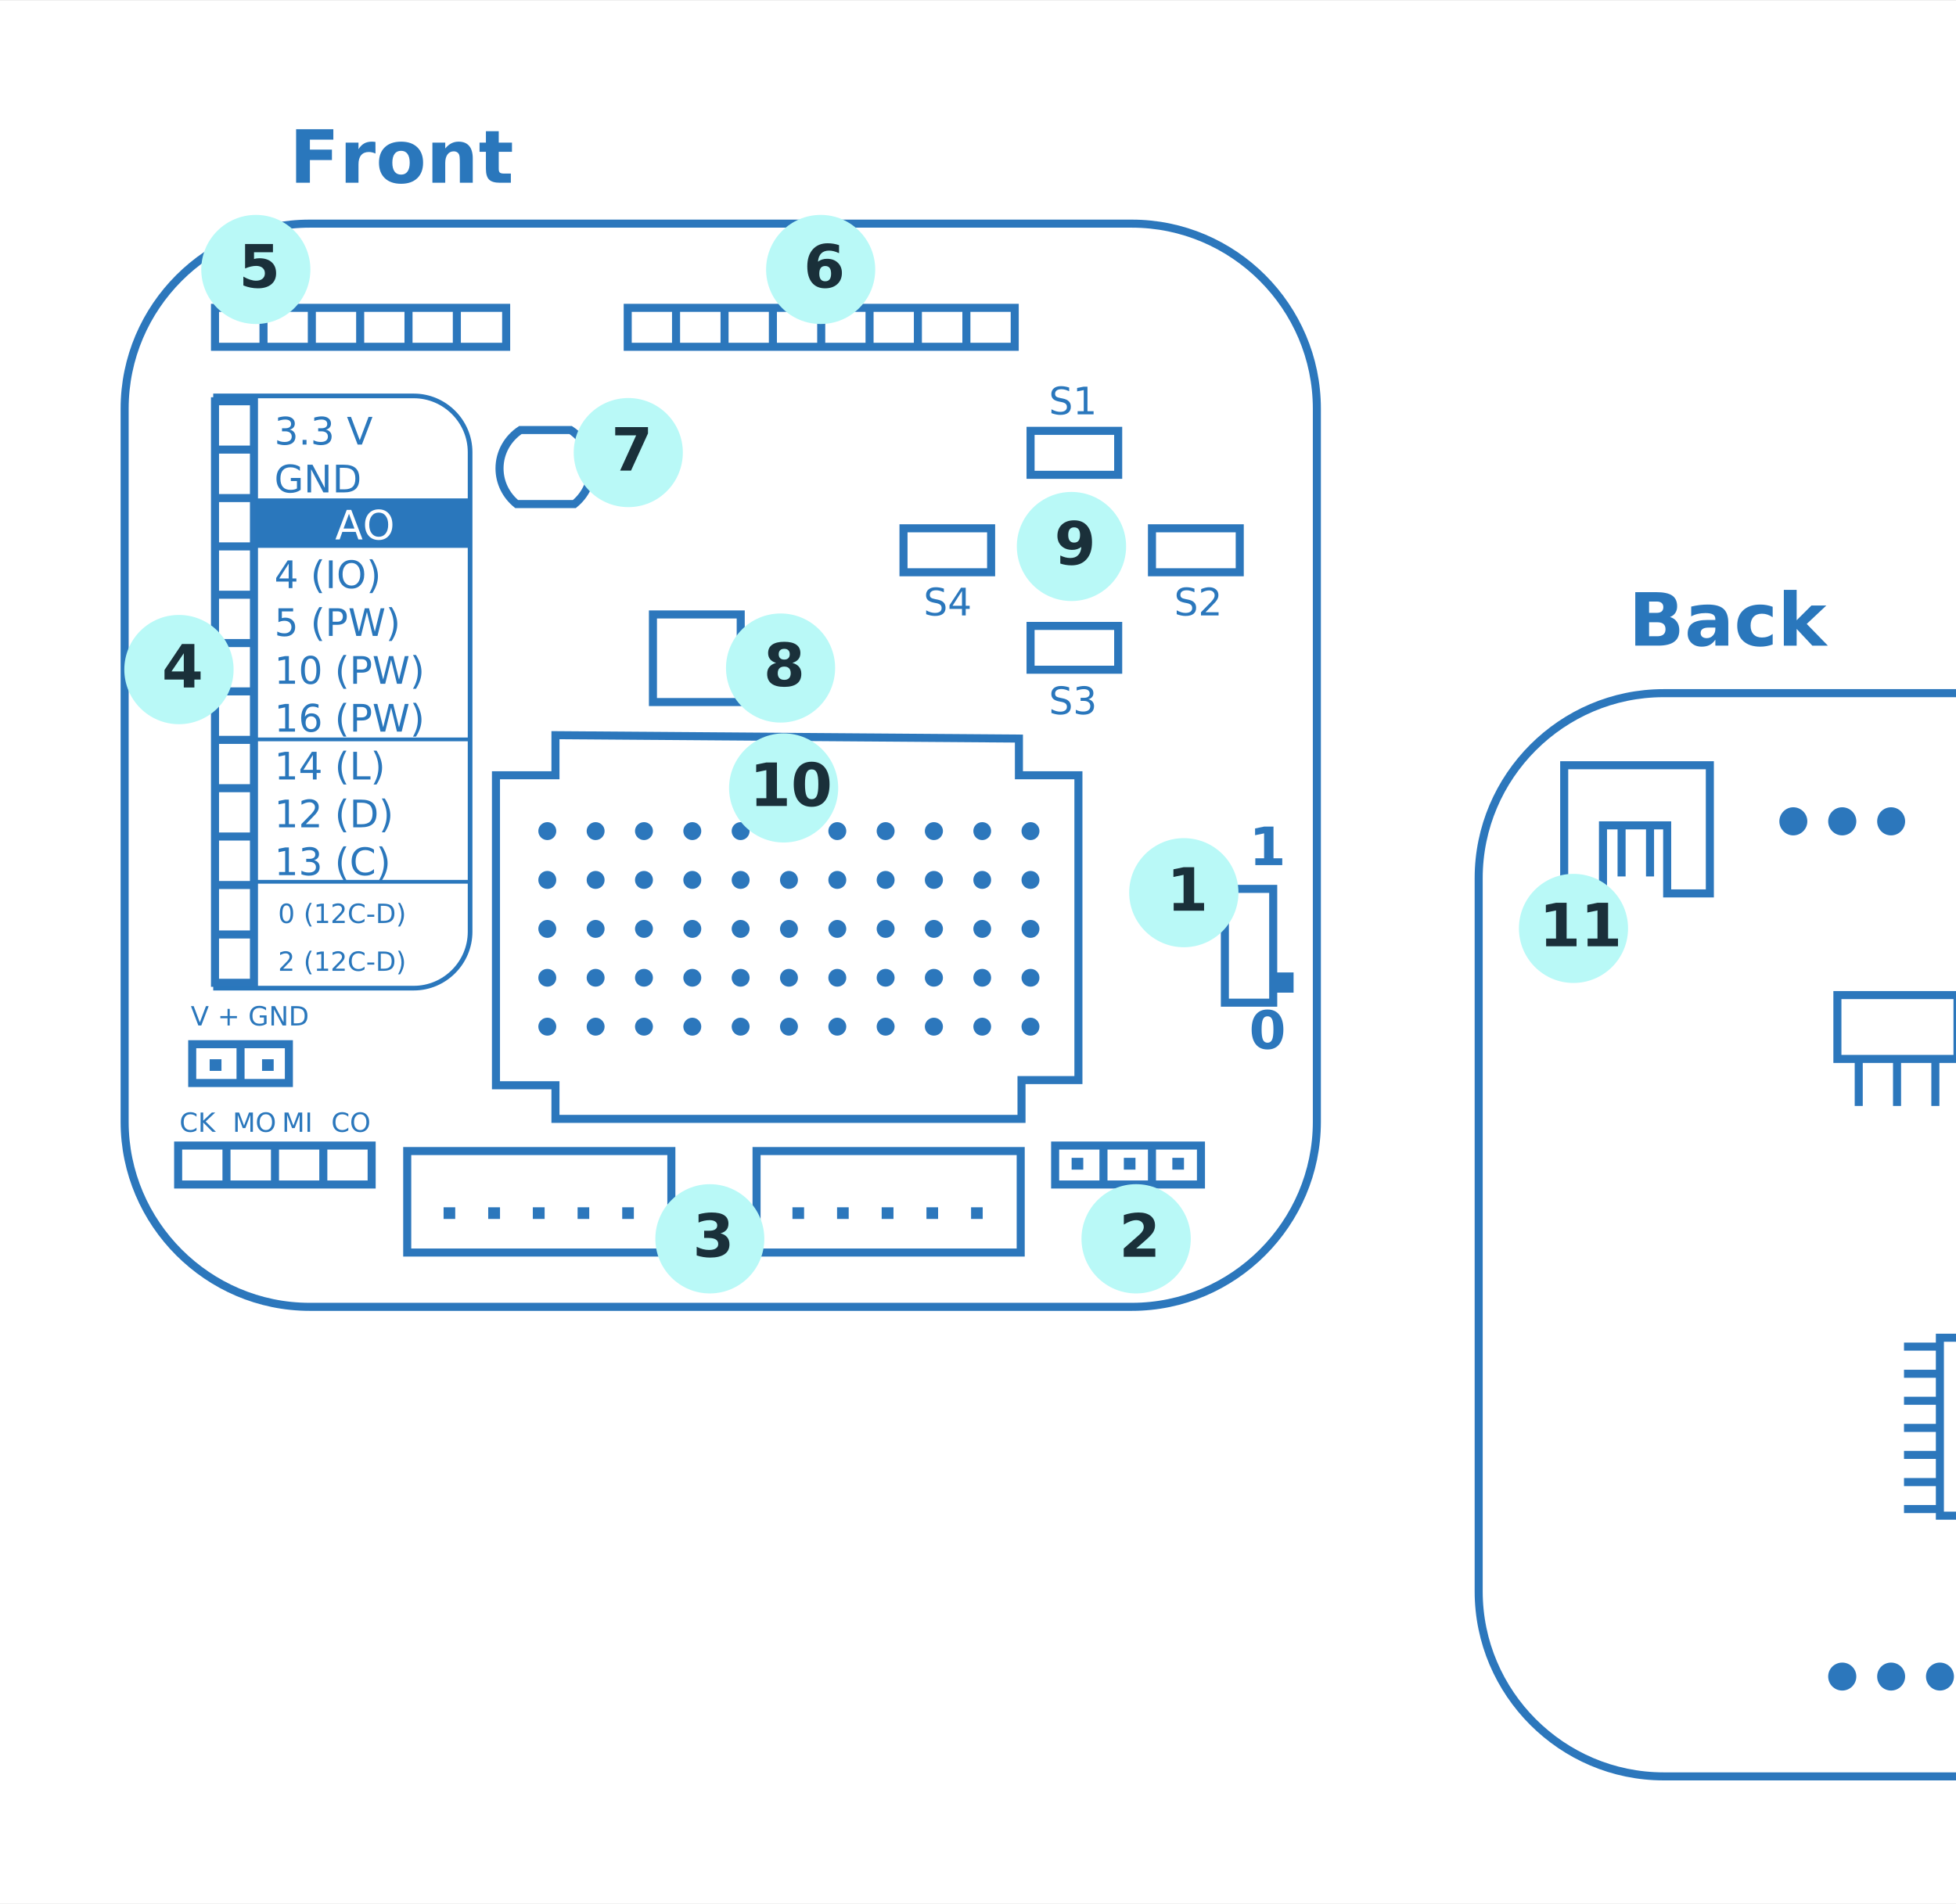 <?xml version="1.0" encoding="utf-8"?>
<!-- Generator: Adobe Illustrator 16.0.0, SVG Export Plug-In . SVG Version: 6.00 Build 0)  -->
<!DOCTYPE svg PUBLIC "-//W3C//DTD SVG 1.1//EN" "http://www.w3.org/Graphics/SVG/1.1/DTD/svg11.dtd">
<svg version="1.1" xmlns="http://www.w3.org/2000/svg" xmlns:xlink="http://www.w3.org/1999/xlink" x="0px" y="0px"
	 width="1209.969px" height="1177.966px" viewBox="0 0 1209.969 1177.966" enable-background="new 0 0 1209.969 1177.966"
	 xml:space="preserve">
<rect x="0" y="0" width="1209.969" height="1177.966" fill="#808080" stroke="none"/>
<g id="Page_1_1_">
</g>
<g id="Page_2_1_">
</g>
<g id="Page_3_1_">
</g>
<g id="Page_4_1_">
</g>
<g id="Page_5_1_">
</g>
<g id="Page_6_1_">
</g>
<g id="Page_7_1_">
</g>
<g id="Page_8_1_">
</g>
<g id="Page_9_1_">
</g>
<g id="Page_10_1_">
</g>
<g id="Page_11_1_">
</g>
<g id="Page_12_1_">
</g>
<g id="Page_13_1_">
</g>
<g id="Page_14_1_">
</g>
<g id="Page_15_1_">
</g>
<g id="Page_16_1_">
</g>
<g id="Page_17_1_">
</g>
<g id="Page_18_1_">
</g>
<g id="Page_19_1_">
</g>
<g id="Page_20_1_">
</g>
<g id="Page_21_1_">
</g>
<g id="Page_22_1_">
</g>
<g id="Page_23_1_">
</g>
<g id="Page_24_1_">
</g>
<g id="Page_25_1_">
</g>
<g id="Page_26_1_">
</g>
<g id="Page_27_1_">
</g>
<g id="Page_28_1_">
</g>
<g id="Page_29_1_">
</g>
<g id="Page_30_1_">
</g>
<g id="Page_31_1_">
</g>
<g id="Page_32_1_">
</g>
<g id="Page_33_1_">
</g>
<g id="Page_34_1_">
</g>
<g id="Page_35_1_">
</g>
<g id="Page_36_1_">
</g>
<g id="Page_37_1_">
	<g id="Page_37">
		<g enable-background="new    ">
			<g>
				<defs>
					<rect id="SVGID_81_" x="-1219.969" y="-0.035" width="1210" height="1178"/>
				</defs>
				<clipPath id="SVGID_2_">
					<use xlink:href="#SVGID_81_"  overflow="visible"/>
				</clipPath>
				
					<line clip-path="url(#SVGID_2_)" fill="none" stroke="#1A77BC" stroke-width="2.179" stroke-linecap="round" stroke-linejoin="round" stroke-miterlimit="10" x1="-31.269" y1="640.965" x2="125.531" y2="640.965"/>
				
					<line clip-path="url(#SVGID_2_)" fill="none" stroke="#1A77BC" stroke-width="2.179" stroke-linecap="round" stroke-linejoin="round" stroke-miterlimit="10" x1="125.531" y1="445.766" x2="-31.269" y2="445.766"/>
				<path clip-path="url(#SVGID_2_)" fill="none" stroke="#1A77BC" stroke-width="3.283" stroke-miterlimit="7.661" d="
					M481.932,549.166V374.465c0-3.399-2.7-6.199-6.101-6.199h-101.8c-19.6,0-36.4,3.5-40.3,22.699l-10.9,54.801v-159.6l-3.899-3.9
					v-161.6l-41.301,0.1v-2.1c0-2.301-1.899-8.201-4.1-8.201l-24.6-0.1c-2.301,0-4.2,5.9-4.2,8.1v2.201h-39v-2.101
					c0-2.3-1.9-8.2-4.101-8.2l-24.699,0.1c-2.2,0-4.101,5.9-4.101,8.201v1.799l-41.2,0.201v161.6l-4,3.9v159.6l-10.199-32
					c-0.4-1.9-3.801-7.4-5.801-7.4c0,0-62.5-5.1-62.899-4.8c0,0-13.101,0.101-14.2,0.101h-55.8c-2.3,0-4.2,1.899-4.2,4.199
					l-7.8,39.9"/>
				<path clip-path="url(#SVGID_2_)" fill="none" stroke="#1A77BC" stroke-width="3.283" stroke-miterlimit="7.661" d="
					M481.932,549.166v164c0,3.398-2.7,6.199-6.101,6.199h-101.8c-19.6,0-36.4-3.5-40.3-22.699l-10.9-54.9v163.199l-3.899,3.9v161.4
					l-41.301-0.1v2.1c0,2.299-1.899,8.199-4.1,8.199l-24.6,0.1c-2.301,0-4.2-5.898-4.2-8.1v-0.1v-2.1h-39v2.1
					c0,2.301-1.9,8.199-4.101,8.199l-24.699-0.1c-2.2,0-4.101-5.9-4.101-8.199v-1.801l-41.2-0.199v-161.4l-4-3.9V641.766
					l-10.199,32.1c-0.4,1.9-3.801,7.5-5.801,7.5c0,0-62.5,5.1-62.899,4.699c0,0-13.101-0.1-14.2-0.1h-55.8c-2.3,0-4.2-1.9-4.2-4.1
					l-7.8-40.1"/>
				
					<circle clip-path="url(#SVGID_2_)" fill-rule="evenodd" clip-rule="evenodd" fill="#FFFFFF" cx="-119.869" cy="1011.965" r="125.3"/>
				
					<circle clip-path="url(#SVGID_2_)" fill="none" stroke="#1A77BC" stroke-width="3.283" stroke-miterlimit="7.661" cx="-119.869" cy="1011.965" r="125.3"/>
			</g>
		</g>
	</g>
</g>
<g id="Page_38_1_">
	<g id="Page_38">
		<g enable-background="new    ">
			<g>
				<defs>
					<rect id="SVGID_83_" y="-0.035" width="1210" height="1178"/>
				</defs>
				<clipPath id="SVGID_4_">
					<use xlink:href="#SVGID_83_"  overflow="visible"/>
				</clipPath>
				
					<rect y="0.065" clip-path="url(#SVGID_4_)" fill-rule="evenodd" clip-rule="evenodd" fill="#FFFFFF" width="1210" height="1177.999"/>
				<path clip-path="url(#SVGID_4_)" fill="none" stroke="#2C77BC" stroke-width="4.981" stroke-miterlimit="7.661" d="
					M700.1,808.564H191.6c-63,0-114.5-51.6-114.5-114.5V252.865c0-63,51.5-114.5,114.5-114.5h508.5c63,0,114.5,51.5,114.5,114.5
					v441.199C814.6,756.965,763.1,808.564,700.1,808.564z"/>
				<polygon clip-path="url(#SVGID_4_)" fill="none" stroke="#2C77BC" stroke-width="4.981" stroke-miterlimit="7.661" points="
					343.6,479.666 343.6,454.865 630.3,456.965 630.3,479.666 667.1,479.666 667.1,668.266 631.9,668.266 631.9,692.266 
					343.6,692.266 343.6,671.465 306.8,671.465 306.8,479.666 				"/>
				<path clip-path="url(#SVGID_4_)" fill-rule="evenodd" clip-rule="evenodd" fill="#2C77BC" d="M344.1,514.166
					c0,3.1-2.399,5.6-5.5,5.6c-3.1,0-5.6-2.5-5.6-5.6c0-3,2.5-5.5,5.6-5.5C341.7,508.666,344.1,511.166,344.1,514.166z"/>
				<path clip-path="url(#SVGID_4_)" fill-rule="evenodd" clip-rule="evenodd" fill="#2C77BC" d="M374,514.166
					c0,3.1-2.5,5.6-5.6,5.6c-3,0-5.5-2.5-5.5-5.6c0-3,2.5-5.5,5.5-5.5C371.5,508.666,374,511.166,374,514.166z"/>
				<path clip-path="url(#SVGID_4_)" fill-rule="evenodd" clip-rule="evenodd" fill="#2C77BC" d="M403.9,514.166
					c0,3.1-2.5,5.6-5.5,5.6c-3.101,0-5.601-2.5-5.601-5.6c0-3,2.5-5.5,5.601-5.5C401.4,508.666,403.9,511.166,403.9,514.166z"/>
				<path clip-path="url(#SVGID_4_)" fill-rule="evenodd" clip-rule="evenodd" fill="#2C77BC" d="M433.8,514.166
					c0,3.1-2.5,5.6-5.5,5.6c-3.1,0-5.6-2.5-5.6-5.6c0-3,2.5-5.5,5.6-5.5C431.3,508.666,433.8,511.166,433.8,514.166z"/>
				<path clip-path="url(#SVGID_4_)" fill-rule="evenodd" clip-rule="evenodd" fill="#2C77BC" d="M463.7,514.166
					c0,3.1-2.5,5.6-5.601,5.6c-3,0-5.5-2.5-5.5-5.6c0-3,2.5-5.5,5.5-5.5C461.2,508.666,463.7,511.166,463.7,514.166z"/>
				<path clip-path="url(#SVGID_4_)" fill-rule="evenodd" clip-rule="evenodd" fill="#2C77BC" d="M493.6,514.166
					c0,3.1-2.5,5.6-5.6,5.6c-3,0-5.5-2.5-5.5-5.6c0-3,2.5-5.5,5.5-5.5C491.1,508.666,493.6,511.166,493.6,514.166z"/>
				<path clip-path="url(#SVGID_4_)" fill-rule="evenodd" clip-rule="evenodd" fill="#2C77BC" d="M523.5,514.166
					c0,3.1-2.5,5.6-5.6,5.6c-3,0-5.5-2.5-5.5-5.6c0-3,2.5-5.5,5.5-5.5C521,508.666,523.5,511.166,523.5,514.166z"/>
				<path clip-path="url(#SVGID_4_)" fill-rule="evenodd" clip-rule="evenodd" fill="#2C77BC" d="M553.4,514.166
					c0,3.1-2.5,5.6-5.601,5.6c-3.1,0-5.5-2.5-5.5-5.6c0-3,2.4-5.5,5.5-5.5C550.9,508.666,553.4,511.166,553.4,514.166z"/>
				<path clip-path="url(#SVGID_4_)" fill-rule="evenodd" clip-rule="evenodd" fill="#2C77BC" d="M583.3,514.166
					c0,3.1-2.5,5.6-5.6,5.6c-3.101,0-5.601-2.5-5.601-5.6c0-3,2.5-5.5,5.601-5.5C580.8,508.666,583.3,511.166,583.3,514.166z"/>
				<path clip-path="url(#SVGID_4_)" fill-rule="evenodd" clip-rule="evenodd" fill="#2C77BC" d="M613.1,514.166
					c0,3.1-2.399,5.6-5.5,5.6c-3.1,0-5.5-2.5-5.5-5.6c0-3,2.4-5.5,5.5-5.5C610.7,508.666,613.1,511.166,613.1,514.166z"/>
				<path clip-path="url(#SVGID_4_)" fill-rule="evenodd" clip-rule="evenodd" fill="#2C77BC" d="M643,514.166
					c0,3.1-2.4,5.6-5.5,5.6s-5.6-2.5-5.6-5.6c0-3,2.5-5.5,5.6-5.5S643,511.166,643,514.166z"/>
				<path clip-path="url(#SVGID_4_)" fill-rule="evenodd" clip-rule="evenodd" fill="#2C77BC" d="M344.1,544.465
					c0,3.101-2.399,5.5-5.5,5.5c-3.1,0-5.6-2.399-5.6-5.5c0-3.1,2.5-5.6,5.6-5.6C341.7,538.865,344.1,541.365,344.1,544.465z"/>
				<path clip-path="url(#SVGID_4_)" fill-rule="evenodd" clip-rule="evenodd" fill="#2C77BC" d="M374,544.465
					c0,3.101-2.5,5.5-5.6,5.5c-3,0-5.5-2.399-5.5-5.5c0-3.1,2.5-5.6,5.5-5.6C371.5,538.865,374,541.365,374,544.465z"/>
				<path clip-path="url(#SVGID_4_)" fill-rule="evenodd" clip-rule="evenodd" fill="#2C77BC" d="M403.9,544.465
					c0,3.101-2.5,5.5-5.5,5.5c-3.101,0-5.601-2.399-5.601-5.5c0-3.1,2.5-5.6,5.601-5.6C401.4,538.865,403.9,541.365,403.9,544.465z"
					/>
				<path clip-path="url(#SVGID_4_)" fill-rule="evenodd" clip-rule="evenodd" fill="#2C77BC" d="M433.8,544.465
					c0,3.101-2.5,5.5-5.5,5.5c-3.1,0-5.6-2.399-5.6-5.5c0-3.1,2.5-5.6,5.6-5.6C431.3,538.865,433.8,541.365,433.8,544.465z"/>
				<path clip-path="url(#SVGID_4_)" fill-rule="evenodd" clip-rule="evenodd" fill="#2C77BC" d="M463.7,544.465
					c0,3.101-2.5,5.5-5.601,5.5c-3,0-5.5-2.399-5.5-5.5c0-3.1,2.5-5.6,5.5-5.6C461.2,538.865,463.7,541.365,463.7,544.465z"/>
				<path clip-path="url(#SVGID_4_)" fill-rule="evenodd" clip-rule="evenodd" fill="#2C77BC" d="M493.6,544.465
					c0,3.101-2.5,5.5-5.6,5.5c-3,0-5.5-2.399-5.5-5.5c0-3.1,2.5-5.6,5.5-5.6C491.1,538.865,493.6,541.365,493.6,544.465z"/>
				<path clip-path="url(#SVGID_4_)" fill-rule="evenodd" clip-rule="evenodd" fill="#2C77BC" d="M523.5,544.465
					c0,3.101-2.5,5.5-5.6,5.5c-3,0-5.5-2.399-5.5-5.5c0-3.1,2.5-5.6,5.5-5.6C521,538.865,523.5,541.365,523.5,544.465z"/>
				<path clip-path="url(#SVGID_4_)" fill-rule="evenodd" clip-rule="evenodd" fill="#2C77BC" d="M553.4,544.465
					c0,3.101-2.5,5.5-5.601,5.5c-3.1,0-5.5-2.399-5.5-5.5c0-3.1,2.4-5.6,5.5-5.6C550.9,538.865,553.4,541.365,553.4,544.465z"/>
				<path clip-path="url(#SVGID_4_)" fill-rule="evenodd" clip-rule="evenodd" fill="#2C77BC" d="M583.3,544.465
					c0,3.101-2.5,5.5-5.6,5.5c-3.101,0-5.601-2.399-5.601-5.5c0-3.1,2.5-5.6,5.601-5.6C580.8,538.865,583.3,541.365,583.3,544.465z"
					/>
				<path clip-path="url(#SVGID_4_)" fill-rule="evenodd" clip-rule="evenodd" fill="#2C77BC" d="M613.1,544.465
					c0,3.101-2.399,5.5-5.5,5.5c-3.1,0-5.5-2.399-5.5-5.5c0-3.1,2.4-5.6,5.5-5.6C610.7,538.865,613.1,541.365,613.1,544.465z"/>
				<path clip-path="url(#SVGID_4_)" fill-rule="evenodd" clip-rule="evenodd" fill="#2C77BC" d="M643,544.465
					c0,3.101-2.4,5.5-5.5,5.5s-5.6-2.399-5.6-5.5c0-3.1,2.5-5.6,5.6-5.6S643,541.365,643,544.465z"/>
				<path clip-path="url(#SVGID_4_)" fill-rule="evenodd" clip-rule="evenodd" fill="#2C77BC" d="M344.1,574.666
					c0,3.1-2.399,5.6-5.5,5.6c-3.1,0-5.6-2.5-5.6-5.6c0-3,2.5-5.5,5.6-5.5C341.7,569.166,344.1,571.666,344.1,574.666z"/>
				<path clip-path="url(#SVGID_4_)" fill-rule="evenodd" clip-rule="evenodd" fill="#2C77BC" d="M374,574.666
					c0,3.1-2.5,5.6-5.6,5.6c-3,0-5.5-2.5-5.5-5.6c0-3,2.5-5.5,5.5-5.5C371.5,569.166,374,571.666,374,574.666z"/>
				<path clip-path="url(#SVGID_4_)" fill-rule="evenodd" clip-rule="evenodd" fill="#2C77BC" d="M403.9,574.666
					c0,3.1-2.5,5.6-5.5,5.6c-3.101,0-5.601-2.5-5.601-5.6c0-3,2.5-5.5,5.601-5.5C401.4,569.166,403.9,571.666,403.9,574.666z"/>
				<path clip-path="url(#SVGID_4_)" fill-rule="evenodd" clip-rule="evenodd" fill="#2C77BC" d="M433.8,574.666
					c0,3.1-2.5,5.6-5.5,5.6c-3.1,0-5.6-2.5-5.6-5.6c0-3,2.5-5.5,5.6-5.5C431.3,569.166,433.8,571.666,433.8,574.666z"/>
				<path clip-path="url(#SVGID_4_)" fill-rule="evenodd" clip-rule="evenodd" fill="#2C77BC" d="M463.7,574.666
					c0,3.1-2.5,5.6-5.601,5.6c-3,0-5.5-2.5-5.5-5.6c0-3,2.5-5.5,5.5-5.5C461.2,569.166,463.7,571.666,463.7,574.666z"/>
				<path clip-path="url(#SVGID_4_)" fill-rule="evenodd" clip-rule="evenodd" fill="#2C77BC" d="M493.6,574.666
					c0,3.1-2.5,5.6-5.6,5.6c-3,0-5.5-2.5-5.5-5.6c0-3,2.5-5.5,5.5-5.5C491.1,569.166,493.6,571.666,493.6,574.666z"/>
				<path clip-path="url(#SVGID_4_)" fill-rule="evenodd" clip-rule="evenodd" fill="#2C77BC" d="M523.5,574.666
					c0,3.1-2.5,5.6-5.6,5.6c-3,0-5.5-2.5-5.5-5.6c0-3,2.5-5.5,5.5-5.5C521,569.166,523.5,571.666,523.5,574.666z"/>
				<path clip-path="url(#SVGID_4_)" fill-rule="evenodd" clip-rule="evenodd" fill="#2C77BC" d="M553.4,574.666
					c0,3.1-2.5,5.6-5.601,5.6c-3.1,0-5.5-2.5-5.5-5.6c0-3,2.4-5.5,5.5-5.5C550.9,569.166,553.4,571.666,553.4,574.666z"/>
				<path clip-path="url(#SVGID_4_)" fill-rule="evenodd" clip-rule="evenodd" fill="#2C77BC" d="M583.3,574.666
					c0,3.1-2.5,5.6-5.6,5.6c-3.101,0-5.601-2.5-5.601-5.6c0-3,2.5-5.5,5.601-5.5C580.8,569.166,583.3,571.666,583.3,574.666z"/>
				<path clip-path="url(#SVGID_4_)" fill-rule="evenodd" clip-rule="evenodd" fill="#2C77BC" d="M613.1,574.666
					c0,3.1-2.399,5.6-5.5,5.6c-3.1,0-5.5-2.5-5.5-5.6c0-3,2.4-5.5,5.5-5.5C610.7,569.166,613.1,571.666,613.1,574.666z"/>
				<path clip-path="url(#SVGID_4_)" fill-rule="evenodd" clip-rule="evenodd" fill="#2C77BC" d="M643,574.666
					c0,3.1-2.4,5.6-5.5,5.6s-5.6-2.5-5.6-5.6c0-3,2.5-5.5,5.6-5.5S643,571.666,643,574.666z"/>
				<path clip-path="url(#SVGID_4_)" fill-rule="evenodd" clip-rule="evenodd" fill="#2C77BC" d="M344.1,604.965
					c0,3.1-2.399,5.5-5.5,5.5c-3.1,0-5.6-2.4-5.6-5.5s2.5-5.5,5.6-5.5C341.7,599.465,344.1,601.865,344.1,604.965z"/>
				<path clip-path="url(#SVGID_4_)" fill-rule="evenodd" clip-rule="evenodd" fill="#2C77BC" d="M374,604.965
					c0,3.1-2.5,5.5-5.6,5.5c-3,0-5.5-2.4-5.5-5.5s2.5-5.5,5.5-5.5C371.5,599.465,374,601.865,374,604.965z"/>
				<path clip-path="url(#SVGID_4_)" fill-rule="evenodd" clip-rule="evenodd" fill="#2C77BC" d="M403.9,604.965
					c0,3.1-2.5,5.5-5.5,5.5c-3.101,0-5.601-2.4-5.601-5.5s2.5-5.5,5.601-5.5C401.4,599.465,403.9,601.865,403.9,604.965z"/>
				<path clip-path="url(#SVGID_4_)" fill-rule="evenodd" clip-rule="evenodd" fill="#2C77BC" d="M433.8,604.965
					c0,3.1-2.5,5.5-5.5,5.5c-3.1,0-5.6-2.4-5.6-5.5s2.5-5.5,5.6-5.5C431.3,599.465,433.8,601.865,433.8,604.965z"/>
				<path clip-path="url(#SVGID_4_)" fill-rule="evenodd" clip-rule="evenodd" fill="#2C77BC" d="M463.7,604.965
					c0,3.1-2.5,5.5-5.601,5.5c-3,0-5.5-2.4-5.5-5.5s2.5-5.5,5.5-5.5C461.2,599.465,463.7,601.865,463.7,604.965z"/>
				<path clip-path="url(#SVGID_4_)" fill-rule="evenodd" clip-rule="evenodd" fill="#2C77BC" d="M493.6,604.965
					c0,3.1-2.5,5.5-5.6,5.5c-3,0-5.5-2.4-5.5-5.5s2.5-5.5,5.5-5.5C491.1,599.465,493.6,601.865,493.6,604.965z"/>
				<path clip-path="url(#SVGID_4_)" fill-rule="evenodd" clip-rule="evenodd" fill="#2C77BC" d="M523.5,604.965
					c0,3.1-2.5,5.5-5.6,5.5c-3,0-5.5-2.4-5.5-5.5s2.5-5.5,5.5-5.5C521,599.465,523.5,601.865,523.5,604.965z"/>
				<path clip-path="url(#SVGID_4_)" fill-rule="evenodd" clip-rule="evenodd" fill="#2C77BC" d="M553.4,604.965
					c0,3.1-2.5,5.5-5.601,5.5c-3.1,0-5.5-2.4-5.5-5.5s2.4-5.5,5.5-5.5C550.9,599.465,553.4,601.865,553.4,604.965z"/>
				<path clip-path="url(#SVGID_4_)" fill-rule="evenodd" clip-rule="evenodd" fill="#2C77BC" d="M583.3,604.965
					c0,3.1-2.5,5.5-5.6,5.5c-3.101,0-5.601-2.4-5.601-5.5s2.5-5.5,5.601-5.5C580.8,599.465,583.3,601.865,583.3,604.965z"/>
				<path clip-path="url(#SVGID_4_)" fill-rule="evenodd" clip-rule="evenodd" fill="#2C77BC" d="M613.1,604.965
					c0,3.1-2.399,5.5-5.5,5.5c-3.1,0-5.5-2.4-5.5-5.5s2.4-5.5,5.5-5.5C610.7,599.465,613.1,601.865,613.1,604.965z"/>
				<path clip-path="url(#SVGID_4_)" fill-rule="evenodd" clip-rule="evenodd" fill="#2C77BC" d="M643,604.965
					c0,3.1-2.4,5.5-5.5,5.5s-5.6-2.4-5.6-5.5s2.5-5.5,5.6-5.5S643,601.865,643,604.965z"/>
				<path clip-path="url(#SVGID_4_)" fill-rule="evenodd" clip-rule="evenodd" fill="#2C77BC" d="M344.1,635.166
					c0,3.1-2.399,5.6-5.5,5.6c-3.1,0-5.6-2.5-5.6-5.6c0-3,2.5-5.5,5.6-5.5C341.7,629.666,344.1,632.166,344.1,635.166z"/>
				<path clip-path="url(#SVGID_4_)" fill-rule="evenodd" clip-rule="evenodd" fill="#2C77BC" d="M374,635.166
					c0,3.1-2.5,5.6-5.6,5.6c-3,0-5.5-2.5-5.5-5.6c0-3,2.5-5.5,5.5-5.5C371.5,629.666,374,632.166,374,635.166z"/>
				<path clip-path="url(#SVGID_4_)" fill-rule="evenodd" clip-rule="evenodd" fill="#2C77BC" d="M403.9,635.166
					c0,3.1-2.5,5.6-5.5,5.6c-3.101,0-5.601-2.5-5.601-5.6c0-3,2.5-5.5,5.601-5.5C401.4,629.666,403.9,632.166,403.9,635.166z"/>
				<path clip-path="url(#SVGID_4_)" fill-rule="evenodd" clip-rule="evenodd" fill="#2C77BC" d="M433.8,635.166
					c0,3.1-2.5,5.6-5.5,5.6c-3.1,0-5.6-2.5-5.6-5.6c0-3,2.5-5.5,5.6-5.5C431.3,629.666,433.8,632.166,433.8,635.166z"/>
				<path clip-path="url(#SVGID_4_)" fill-rule="evenodd" clip-rule="evenodd" fill="#2C77BC" d="M463.7,635.166
					c0,3.1-2.5,5.6-5.601,5.6c-3,0-5.5-2.5-5.5-5.6c0-3,2.5-5.5,5.5-5.5C461.2,629.666,463.7,632.166,463.7,635.166z"/>
				<path clip-path="url(#SVGID_4_)" fill-rule="evenodd" clip-rule="evenodd" fill="#2C77BC" d="M493.6,635.166
					c0,3.1-2.5,5.6-5.6,5.6c-3,0-5.5-2.5-5.5-5.6c0-3,2.5-5.5,5.5-5.5C491.1,629.666,493.6,632.166,493.6,635.166z"/>
				<path clip-path="url(#SVGID_4_)" fill-rule="evenodd" clip-rule="evenodd" fill="#2C77BC" d="M523.5,635.166
					c0,3.1-2.5,5.6-5.6,5.6c-3,0-5.5-2.5-5.5-5.6c0-3,2.5-5.5,5.5-5.5C521,629.666,523.5,632.166,523.5,635.166z"/>
				<path clip-path="url(#SVGID_4_)" fill-rule="evenodd" clip-rule="evenodd" fill="#2C77BC" d="M553.4,635.166
					c0,3.1-2.5,5.6-5.601,5.6c-3.1,0-5.5-2.5-5.5-5.6c0-3,2.4-5.5,5.5-5.5C550.9,629.666,553.4,632.166,553.4,635.166z"/>
				<path clip-path="url(#SVGID_4_)" fill-rule="evenodd" clip-rule="evenodd" fill="#2C77BC" d="M583.3,635.166
					c0,3.1-2.5,5.6-5.6,5.6c-3.101,0-5.601-2.5-5.601-5.6c0-3,2.5-5.5,5.601-5.5C580.8,629.666,583.3,632.166,583.3,635.166z"/>
				<path clip-path="url(#SVGID_4_)" fill-rule="evenodd" clip-rule="evenodd" fill="#2C77BC" d="M613.1,635.166
					c0,3.1-2.399,5.6-5.5,5.6c-3.1,0-5.5-2.5-5.5-5.6c0-3,2.4-5.5,5.5-5.5C610.7,629.666,613.1,632.166,613.1,635.166z"/>
				<path clip-path="url(#SVGID_4_)" fill-rule="evenodd" clip-rule="evenodd" fill="#2C77BC" d="M643,635.166
					c0,3.1-2.4,5.6-5.5,5.6s-5.6-2.5-5.6-5.6c0-3,2.5-5.5,5.6-5.5S643,632.166,643,635.166z"/>
				
					<rect x="133" y="248.266" clip-path="url(#SVGID_4_)" fill="none" stroke="#2C77BC" stroke-width="4.981" stroke-miterlimit="7.661" width="24.1" height="359.799"/>
				
					<rect x="133" y="190.465" clip-path="url(#SVGID_4_)" fill="none" stroke="#2C77BC" stroke-width="4.981" stroke-miterlimit="7.661" width="180.1" height="24.101"/>
				
					<rect x="110.2" y="708.766" clip-path="url(#SVGID_4_)" fill="none" stroke="#2C77BC" stroke-width="4.981" stroke-miterlimit="7.661" width="119.7" height="24.1"/>
				
					<rect x="388.3" y="190.465" clip-path="url(#SVGID_4_)" fill="none" stroke="#2C77BC" stroke-width="4.981" stroke-miterlimit="7.661" width="239.4" height="24.101"/>
				
					<rect x="403.9" y="380.166" clip-path="url(#SVGID_4_)" fill="none" stroke="#2C77BC" stroke-width="4.981" stroke-miterlimit="7.661" width="54.3" height="54.199"/>
				
					<rect x="558.9" y="326.865" clip-path="url(#SVGID_4_)" fill="none" stroke="#2C77BC" stroke-width="4.981" stroke-miterlimit="7.661" width="54.199" height="27.2"/>
				
					<rect x="637.5" y="266.565" clip-path="url(#SVGID_4_)" fill="none" stroke="#2C77BC" stroke-width="4.981" stroke-miterlimit="7.661" width="54.2" height="27.2"/>
				
					<rect x="637.5" y="387.266" clip-path="url(#SVGID_4_)" fill="none" stroke="#2C77BC" stroke-width="4.981" stroke-miterlimit="7.661" width="54.2" height="27.1"/>
				
					<rect x="251.9" y="712.166" clip-path="url(#SVGID_4_)" fill="none" stroke="#2C77BC" stroke-width="4.981" stroke-miterlimit="7.661" width="163.399" height="62.799"/>
				
					<rect x="468" y="712.166" clip-path="url(#SVGID_4_)" fill="none" stroke="#2C77BC" stroke-width="4.981" stroke-miterlimit="7.661" width="163.4" height="62.799"/>
				
					<rect x="712.6" y="326.865" clip-path="url(#SVGID_4_)" fill="none" stroke="#2C77BC" stroke-width="4.981" stroke-miterlimit="7.661" width="54.301" height="27.2"/>
				
					<rect x="274.4" y="746.965" clip-path="url(#SVGID_4_)" fill-rule="evenodd" clip-rule="evenodd" fill="#2C77BC" width="7.199" height="7.201"/>
				
					<rect x="302" y="746.965" clip-path="url(#SVGID_4_)" fill-rule="evenodd" clip-rule="evenodd" fill="#2C77BC" width="7.3" height="7.201"/>
				
					<rect x="329.6" y="746.965" clip-path="url(#SVGID_4_)" fill-rule="evenodd" clip-rule="evenodd" fill="#2C77BC" width="7.301" height="7.201"/>
				
					<rect x="357.3" y="746.965" clip-path="url(#SVGID_4_)" fill-rule="evenodd" clip-rule="evenodd" fill="#2C77BC" width="7.2" height="7.201"/>
				
					<rect x="384.9" y="746.965" clip-path="url(#SVGID_4_)" fill-rule="evenodd" clip-rule="evenodd" fill="#2C77BC" width="7.199" height="7.201"/>
				
					<rect x="490.2" y="746.965" clip-path="url(#SVGID_4_)" fill-rule="evenodd" clip-rule="evenodd" fill="#2C77BC" width="7.2" height="7.201"/>
				
					<rect x="517.8" y="746.965" clip-path="url(#SVGID_4_)" fill-rule="evenodd" clip-rule="evenodd" fill="#2C77BC" width="7.2" height="7.201"/>
				
					<rect x="545.4" y="746.965" clip-path="url(#SVGID_4_)" fill-rule="evenodd" clip-rule="evenodd" fill="#2C77BC" width="7.3" height="7.201"/>
				
					<rect x="573.1" y="746.965" clip-path="url(#SVGID_4_)" fill-rule="evenodd" clip-rule="evenodd" fill="#2C77BC" width="7.2" height="7.201"/>
				
					<rect x="600.7" y="746.965" clip-path="url(#SVGID_4_)" fill-rule="evenodd" clip-rule="evenodd" fill="#2C77BC" width="7.2" height="7.201"/>
				
					<rect x="662.9" y="716.365" clip-path="url(#SVGID_4_)" fill-rule="evenodd" clip-rule="evenodd" fill="#2C77BC" width="7.199" height="7.301"/>
				
					<rect x="695.2" y="716.365" clip-path="url(#SVGID_4_)" fill-rule="evenodd" clip-rule="evenodd" fill="#2C77BC" width="7.2" height="7.301"/>
				
					<rect x="129.7" y="655.365" clip-path="url(#SVGID_4_)" fill-rule="evenodd" clip-rule="evenodd" fill="#2C77BC" width="7.3" height="7.199"/>
				
					<rect x="162.1" y="655.365" clip-path="url(#SVGID_4_)" fill-rule="evenodd" clip-rule="evenodd" fill="#2C77BC" width="7.2" height="7.199"/>
				
					<rect x="725.2" y="716.365" clip-path="url(#SVGID_4_)" fill-rule="evenodd" clip-rule="evenodd" fill="#2C77BC" width="7.2" height="7.301"/>
				
					<line clip-path="url(#SVGID_4_)" fill="none" stroke="#2C77BC" stroke-width="4.981" stroke-miterlimit="7.661" x1="140.1" y1="708.766" x2="140.1" y2="732.865"/>
				
					<line clip-path="url(#SVGID_4_)" fill="none" stroke="#2C77BC" stroke-width="4.981" stroke-miterlimit="7.661" x1="170.1" y1="708.766" x2="170.1" y2="732.865"/>
				
					<line clip-path="url(#SVGID_4_)" fill="none" stroke="#2C77BC" stroke-width="4.981" stroke-miterlimit="7.661" x1="200" y1="708.766" x2="200" y2="732.865"/>
				
					<rect x="652.7" y="708.766" clip-path="url(#SVGID_4_)" fill="none" stroke="#2C77BC" stroke-width="4.981" stroke-miterlimit="7.661" width="90.2" height="24.1"/>
				
					<line clip-path="url(#SVGID_4_)" fill="none" stroke="#2C77BC" stroke-width="4.981" stroke-miterlimit="7.661" x1="682.6" y1="708.766" x2="682.6" y2="732.865"/>
				
					<line clip-path="url(#SVGID_4_)" fill="none" stroke="#2C77BC" stroke-width="4.981" stroke-miterlimit="7.661" x1="712.6" y1="708.766" x2="712.6" y2="732.865"/>
				
					<rect x="118.9" y="646.064" clip-path="url(#SVGID_4_)" fill="none" stroke="#2C77BC" stroke-width="4.981" stroke-miterlimit="7.661" width="59.8" height="24"/>
				
					<line clip-path="url(#SVGID_4_)" fill="none" stroke="#2C77BC" stroke-width="4.981" stroke-miterlimit="7.661" x1="148.8" y1="646.064" x2="148.8" y2="670.064"/>
				
					<line clip-path="url(#SVGID_4_)" fill="none" stroke="#2C77BC" stroke-width="4.981" stroke-miterlimit="7.661" x1="157" y1="578.166" x2="133" y2="578.166"/>
				
					<line clip-path="url(#SVGID_4_)" fill="none" stroke="#2C77BC" stroke-width="4.981" stroke-miterlimit="7.661" x1="157" y1="547.565" x2="133" y2="547.565"/>
				
					<line clip-path="url(#SVGID_4_)" fill="none" stroke="#2C77BC" stroke-width="4.981" stroke-miterlimit="7.661" x1="157" y1="517.565" x2="133" y2="517.565"/>
				
					<line clip-path="url(#SVGID_4_)" fill="none" stroke="#2C77BC" stroke-width="4.981" stroke-miterlimit="7.661" x1="157" y1="487.666" x2="133" y2="487.666"/>
				
					<line clip-path="url(#SVGID_4_)" fill="none" stroke="#2C77BC" stroke-width="4.981" stroke-miterlimit="7.661" x1="157" y1="457.766" x2="133" y2="457.766"/>
				
					<line clip-path="url(#SVGID_4_)" fill="none" stroke="#2C77BC" stroke-width="4.981" stroke-miterlimit="7.661" x1="157" y1="427.766" x2="133" y2="427.766"/>
				
					<line clip-path="url(#SVGID_4_)" fill="none" stroke="#2C77BC" stroke-width="4.981" stroke-miterlimit="7.661" x1="157" y1="397.865" x2="133" y2="397.865"/>
				
					<line clip-path="url(#SVGID_4_)" fill="none" stroke="#2C77BC" stroke-width="4.981" stroke-miterlimit="7.661" x1="157" y1="367.965" x2="133" y2="367.965"/>
				
					<line clip-path="url(#SVGID_4_)" fill="none" stroke="#2C77BC" stroke-width="4.981" stroke-miterlimit="7.661" x1="157" y1="338.065" x2="133" y2="338.065"/>
				
					<line clip-path="url(#SVGID_4_)" fill="none" stroke="#2C77BC" stroke-width="4.981" stroke-miterlimit="7.661" x1="157" y1="308.166" x2="133" y2="308.166"/>
				
					<line clip-path="url(#SVGID_4_)" fill="none" stroke="#2C77BC" stroke-width="4.981" stroke-miterlimit="7.661" x1="157" y1="278.166" x2="133" y2="278.166"/>
				
					<line clip-path="url(#SVGID_4_)" fill="none" stroke="#2C77BC" stroke-width="4.981" stroke-miterlimit="7.661" x1="418.2" y1="214.465" x2="418.2" y2="190.465"/>
				
					<line clip-path="url(#SVGID_4_)" fill="none" stroke="#2C77BC" stroke-width="4.981" stroke-miterlimit="7.661" x1="282.6" y1="214.465" x2="282.6" y2="190.465"/>
				
					<line clip-path="url(#SVGID_4_)" fill="none" stroke="#2C77BC" stroke-width="4.981" stroke-miterlimit="7.661" x1="252.7" y1="214.465" x2="252.7" y2="190.465"/>
				
					<line clip-path="url(#SVGID_4_)" fill="none" stroke="#2C77BC" stroke-width="4.981" stroke-miterlimit="7.661" x1="222.8" y1="214.465" x2="222.8" y2="190.465"/>
				
					<line clip-path="url(#SVGID_4_)" fill="none" stroke="#2C77BC" stroke-width="4.981" stroke-miterlimit="7.661" x1="192.9" y1="214.465" x2="192.9" y2="190.465"/>
				
					<line clip-path="url(#SVGID_4_)" fill="none" stroke="#2C77BC" stroke-width="4.981" stroke-miterlimit="7.661" x1="163" y1="214.465" x2="163" y2="190.465"/>
				
					<line clip-path="url(#SVGID_4_)" fill="none" stroke="#2C77BC" stroke-width="4.981" stroke-miterlimit="7.661" x1="448.2" y1="214.465" x2="448.2" y2="190.465"/>
				
					<line clip-path="url(#SVGID_4_)" fill="none" stroke="#2C77BC" stroke-width="4.981" stroke-miterlimit="7.661" x1="478.1" y1="214.465" x2="478.1" y2="190.465"/>
				
					<line clip-path="url(#SVGID_4_)" fill="none" stroke="#2C77BC" stroke-width="4.981" stroke-miterlimit="7.661" x1="508" y1="214.465" x2="508" y2="190.465"/>
				
					<line clip-path="url(#SVGID_4_)" fill="none" stroke="#2C77BC" stroke-width="4.981" stroke-miterlimit="7.661" x1="537.9" y1="214.465" x2="537.9" y2="190.465"/>
				
					<line clip-path="url(#SVGID_4_)" fill="none" stroke="#2C77BC" stroke-width="4.981" stroke-miterlimit="7.661" x1="567.8" y1="214.465" x2="567.8" y2="190.465"/>
				
					<line clip-path="url(#SVGID_4_)" fill="none" stroke="#2C77BC" stroke-width="4.981" stroke-miterlimit="7.661" x1="597.8" y1="214.465" x2="597.8" y2="190.465"/>
				<path clip-path="url(#SVGID_4_)" fill="#2A77BC" d="M179.235,265.828c1.109,0.237,1.976,0.73,2.599,1.48
					c0.624,0.75,0.936,1.676,0.936,2.777c0,1.689-0.582,2.998-1.744,3.924s-2.814,1.389-4.957,1.389
					c-0.719,0-1.459-0.071-2.221-0.213c-0.761-0.141-1.547-0.354-2.357-0.637v-2.237c0.643,0.374,1.346,0.657,2.111,0.849
					c0.765,0.191,1.564,0.287,2.398,0.287c1.453,0,2.561-0.287,3.321-0.86s1.142-1.407,1.142-2.501c0-1.01-0.354-1.801-1.061-2.37
					c-0.708-0.569-1.693-0.854-2.955-0.854h-1.996v-1.905h2.088c1.14,0,2.012-0.228,2.616-0.683s0.906-1.111,0.906-1.968
					c0-0.88-0.312-1.556-0.935-2.025c-0.624-0.47-1.518-0.706-2.68-0.706c-0.635,0-1.316,0.069-2.043,0.207
					s-1.525,0.352-2.398,0.643v-2.065c0.881-0.245,1.705-0.429,2.473-0.551c0.77-0.122,1.494-0.184,2.176-0.184
					c1.759,0,3.15,0.399,4.176,1.198c1.025,0.801,1.538,1.881,1.538,3.242c0,0.949-0.272,1.75-0.815,2.404
					S180.237,265.576,179.235,265.828z M187.183,272.15h2.421v2.915h-2.421V272.15z M201.607,265.828
					c1.109,0.237,1.976,0.73,2.6,1.48c0.623,0.75,0.935,1.676,0.935,2.777c0,1.689-0.581,2.998-1.744,3.924
					s-2.815,1.389-4.957,1.389c-0.72,0-1.459-0.071-2.22-0.213c-0.762-0.141-1.548-0.354-2.358-0.637v-2.237
					c0.643,0.374,1.347,0.657,2.111,0.849s1.563,0.287,2.397,0.287c1.454,0,2.561-0.287,3.322-0.86s1.143-1.407,1.143-2.501
					c0-1.01-0.354-1.801-1.063-2.37c-0.707-0.569-1.691-0.854-2.954-0.854h-1.997v-1.905h2.089c1.14,0,2.012-0.228,2.616-0.683
					c0.604-0.455,0.906-1.111,0.906-1.968c0-0.88-0.312-1.556-0.936-2.025c-0.623-0.47-1.516-0.706-2.679-0.706
					c-0.636,0-1.315,0.069-2.042,0.207c-0.728,0.138-1.527,0.352-2.398,0.643v-2.065c0.879-0.245,1.703-0.429,2.473-0.551
					c0.769-0.122,1.493-0.184,2.174-0.184c1.76,0,3.152,0.399,4.178,1.198c1.024,0.801,1.537,1.881,1.537,3.242
					c0,0.949-0.271,1.75-0.814,2.404S202.609,265.576,201.607,265.828z M221.238,275.065l-6.54-17.132h2.421l5.428,14.424
					l5.439-14.424h2.409l-6.529,17.132H221.238z"/>
				<path clip-path="url(#SVGID_4_)" fill="#2A77BC" d="M183.688,302.221v-4.601H179.9v-1.905h6.082v7.355
					c-0.895,0.635-1.882,1.115-2.961,1.439c-1.078,0.326-2.229,0.488-3.453,0.488c-2.678,0-4.771-0.781-6.283-2.347
					c-1.51-1.563-2.266-3.742-2.266-6.534c0-2.801,0.756-4.982,2.266-6.547c1.512-1.564,3.605-2.346,6.283-2.346
					c1.117,0,2.178,0.137,3.184,0.412s1.934,0.682,2.783,1.217v2.467c-0.857-0.727-1.768-1.273-2.73-1.641
					c-0.965-0.367-1.979-0.551-3.041-0.551c-2.097,0-3.67,0.585-4.723,1.756c-1.051,1.17-1.577,2.914-1.577,5.232
					c0,2.311,0.526,4.051,1.577,5.221c1.053,1.17,2.626,1.756,4.723,1.756c0.818,0,1.549-0.07,2.191-0.213
					C182.598,302.74,183.175,302.52,183.688,302.221z M190.195,287.533h3.121l7.596,14.332v-14.332h2.25v17.133h-3.121
					l-7.597-14.332v14.332h-2.249V287.533z M207.867,287.533h4.762c3.32,0,5.757,0.691,7.311,2.072
					c1.553,1.381,2.328,3.539,2.328,6.477c0,2.953-0.779,5.122-2.34,6.506c-1.561,1.385-3.994,2.078-7.299,2.078h-4.762V287.533z
					 M210.186,289.438v13.322h2.8c2.364,0,4.095-0.536,5.192-1.606c1.098-1.071,1.646-2.762,1.646-5.072
					c0-2.295-0.549-3.976-1.646-5.043c-1.098-1.066-2.828-1.601-5.192-1.601H210.186z"/>
				<path clip-path="url(#SVGID_4_)" fill="#2A77BC" d="M177.973,346.734h2.915v11.164h2.444v1.928h-2.444v4.039h-2.306v-4.039
					h-7.734v-2.237L177.973,346.734z M178.582,348.754l-5.853,9.145h5.853V348.754z M199.358,346.033
					c-1.024,1.76-1.786,3.5-2.283,5.222s-0.746,3.466-0.746,5.232s0.251,3.517,0.751,5.249c0.502,1.732,1.261,3.475,2.278,5.227
					h-1.836c-1.147-1.797-2.007-3.564-2.576-5.301s-0.854-3.461-0.854-5.175c0-1.706,0.283-3.423,0.85-5.152
					c0.565-1.729,1.426-3.495,2.581-5.302H199.358z M203.473,346.734h2.318v17.131h-2.318V346.734z M217.406,346.424
					c2.402,0,4.322,0.805,5.76,2.416c1.438,1.609,2.158,3.77,2.158,6.477c0,2.701-0.72,4.855-2.158,6.467
					c-1.438,1.609-3.357,2.415-5.76,2.415c-2.41,0-4.336-0.804-5.777-2.409c-1.442-1.607-2.163-3.764-2.163-6.473
					c0-2.707,0.721-4.867,2.163-6.477C213.07,347.229,214.996,346.424,217.406,346.424z M217.406,348.306
					c-1.684,0-3.02,0.628-4.01,1.882c-0.991,1.255-1.486,2.965-1.486,5.129c0,2.158,0.495,3.863,1.486,5.118
					c0.99,1.255,2.326,1.882,4.01,1.882c1.683,0,3.016-0.627,3.999-1.882s1.474-2.96,1.474-5.118c0-2.164-0.49-3.874-1.474-5.129
					C220.422,348.934,219.089,348.306,217.406,348.306z M228.522,346.033h1.836c1.147,1.807,2.007,3.573,2.576,5.302
					c0.569,1.729,0.854,3.446,0.854,5.152c0,1.714-0.285,3.438-0.854,5.175s-1.429,3.504-2.576,5.301h-1.836
					c1.018-1.752,1.776-3.494,2.278-5.227c0.5-1.732,0.751-3.482,0.751-5.249s-0.251-3.511-0.751-5.232
					C230.299,349.533,229.54,347.793,228.522,346.033z"/>
				<path clip-path="url(#SVGID_4_)" fill="#2A77BC" d="M172.236,376.334h9.1v1.951h-6.977v4.199
					c0.336-0.115,0.672-0.201,1.01-0.258c0.336-0.059,0.672-0.086,1.01-0.086c1.912,0,3.426,0.523,4.543,1.571
					s1.676,2.468,1.676,4.257c0,1.844-0.574,3.276-1.721,4.297c-1.148,1.021-2.766,1.533-4.854,1.533
					c-0.72,0-1.452-0.063-2.197-0.184c-0.746-0.123-1.517-0.307-2.312-0.551v-2.33c0.688,0.375,1.399,0.654,2.134,0.838
					s1.511,0.275,2.329,0.275c1.323,0,2.371-0.348,3.145-1.045c0.771-0.695,1.158-1.641,1.158-2.834s-0.387-2.138-1.158-2.834
					c-0.773-0.695-1.821-1.045-3.145-1.045c-0.619,0-1.237,0.07-1.854,0.207c-0.615,0.139-1.244,0.352-1.887,0.643V376.334z
					 M199.358,375.634c-1.024,1.76-1.786,3.499-2.283,5.222c-0.497,1.721-0.746,3.465-0.746,5.232c0,1.766,0.251,3.516,0.751,5.249
					c0.502,1.732,1.261,3.475,2.278,5.227h-1.836c-1.147-1.798-2.007-3.564-2.576-5.302c-0.569-1.736-0.854-3.461-0.854-5.174
					c0-1.707,0.283-3.424,0.85-5.152c0.565-1.729,1.426-3.496,2.581-5.302H199.358z M203.473,376.334h5.232
					c1.92,0,3.372,0.434,4.355,1.303c0.982,0.867,1.475,2.139,1.475,3.814c0,1.691-0.492,2.969-1.475,3.832
					c-0.983,0.865-2.436,1.297-4.355,1.297h-2.914v6.885h-2.318V376.334z M205.791,378.238v6.438h2.914
					c1.079,0,1.912-0.279,2.502-0.838c0.589-0.559,0.883-1.354,0.883-2.387c0-1.025-0.294-1.816-0.883-2.375
					c-0.59-0.559-1.423-0.838-2.502-0.838H205.791z M216.117,376.334h2.341l3.603,14.48l3.592-14.48h2.605l3.603,14.48l3.592-14.48
					h2.353l-4.303,17.131h-2.915l-3.614-14.871l-3.649,14.871h-2.915L216.117,376.334z M240.484,375.634h1.836
					c1.146,1.806,2.006,3.573,2.576,5.302c0.569,1.729,0.854,3.445,0.854,5.152c0,1.713-0.285,3.438-0.854,5.174
					c-0.57,1.737-1.43,3.504-2.576,5.302h-1.836c1.018-1.752,1.776-3.494,2.277-5.227c0.501-1.733,0.752-3.483,0.752-5.249
					c0-1.768-0.251-3.512-0.752-5.232C242.261,379.133,241.502,377.394,240.484,375.634z"/>
				<path clip-path="url(#SVGID_4_)" fill="#2A77BC" d="M172.615,421.115h3.786v-13.07l-4.12,0.826v-2.111l4.098-0.826h2.317v15.182
					h3.786v1.95h-9.867V421.115z M192.14,405.624c1.92,0,3.387,0.759,4.4,2.278c1.014,1.518,1.521,3.723,1.521,6.614
					c0,2.884-0.507,5.085-1.521,6.604c-1.014,1.518-2.48,2.277-4.4,2.277c-1.921,0-3.388-0.76-4.401-2.277
					c-1.014-1.52-1.52-3.721-1.52-6.604c0-2.892,0.506-5.097,1.52-6.614C188.752,406.383,190.219,405.624,192.14,405.624z
					 M192.14,407.46c-1.193,0-2.091,0.587-2.69,1.761c-0.602,1.175-0.901,2.939-0.901,5.296c0,2.349,0.3,4.11,0.901,5.284
					c0.6,1.174,1.497,1.762,2.69,1.762c1.2,0,2.102-0.588,2.702-1.762s0.9-2.936,0.9-5.284c0-2.356-0.3-4.121-0.9-5.296
					C194.241,408.047,193.34,407.46,192.14,407.46z M214.328,405.234c-1.025,1.759-1.787,3.499-2.283,5.221
					c-0.498,1.721-0.746,3.465-0.746,5.232c0,1.767,0.25,3.517,0.752,5.25c0.5,1.732,1.26,3.475,2.277,5.227h-1.836
					c-1.147-1.799-2.006-3.565-2.576-5.302c-0.57-1.737-0.855-3.462-0.855-5.175c0-1.706,0.283-3.424,0.85-5.152
					s1.427-3.496,2.582-5.301H214.328z M218.514,405.934h5.232c1.92,0,3.371,0.435,4.354,1.303c0.983,0.868,1.475,2.14,1.475,3.814
					c0,1.691-0.491,2.969-1.475,3.833c-0.982,0.864-2.434,1.297-4.354,1.297h-2.915v6.885h-2.317V405.934z M220.831,407.838v6.438
					h2.915c1.078,0,1.912-0.279,2.501-0.838c0.589-0.558,0.884-1.354,0.884-2.387c0-1.024-0.295-1.816-0.884-2.375
					s-1.423-0.838-2.501-0.838H220.831z M231.087,405.934h2.341l3.604,14.48l3.591-14.48h2.604l3.604,14.48l3.592-14.48h2.352
					l-4.303,17.132h-2.914l-3.615-14.871l-3.648,14.871h-2.914L231.087,405.934z M255.453,405.234h1.836
					c1.148,1.805,2.006,3.572,2.576,5.301s0.855,3.446,0.855,5.152c0,1.713-0.285,3.438-0.855,5.175
					c-0.57,1.736-1.428,3.503-2.576,5.302h-1.836c1.018-1.752,1.777-3.494,2.278-5.227c0.501-1.733,0.751-3.483,0.751-5.25
					c0-1.768-0.25-3.512-0.751-5.232C257.23,408.733,256.471,406.993,255.453,405.234z"/>
				<path clip-path="url(#SVGID_4_)" fill="#2A77BC" d="M172.615,450.715h3.786v-13.07l-4.12,0.826v-2.111l4.098-0.826h2.317v15.182
					h3.786v1.951h-9.867V450.715z M197.027,435.912v2.111c-0.581-0.275-1.168-0.485-1.762-0.631
					c-0.592-0.145-1.18-0.218-1.761-0.218c-1.53,0-2.698,0.517-3.505,1.549c-0.808,1.032-1.269,2.593-1.383,4.682
					c0.451-0.665,1.018-1.177,1.697-1.532c0.682-0.355,1.432-0.533,2.25-0.533c1.721,0,3.08,0.521,4.078,1.566
					c0.999,1.044,1.498,2.465,1.498,4.263c0,1.76-0.52,3.171-1.561,4.234s-2.425,1.595-4.154,1.595c-1.98,0-3.496-0.76-4.543-2.277
					c-1.049-1.519-1.572-3.72-1.572-6.604c0-2.709,0.643-4.867,1.928-6.479c1.285-1.609,3.01-2.414,5.175-2.414
					c0.581,0,1.169,0.057,1.761,0.172C195.768,435.511,196.385,435.684,197.027,435.912z M192.426,443.176
					c-1.04,0-1.864,0.355-2.473,1.067c-0.607,0.712-0.912,1.687-0.912,2.926c0,1.231,0.305,2.205,0.912,2.921
					c0.608,0.715,1.433,1.072,2.473,1.072c1.041,0,1.865-0.357,2.473-1.072c0.609-0.716,0.913-1.689,0.913-2.921
					c0-1.239-0.304-2.214-0.913-2.926C194.291,443.531,193.467,443.176,192.426,443.176z M214.328,434.834
					c-1.025,1.76-1.787,3.5-2.283,5.221c-0.498,1.721-0.746,3.465-0.746,5.232s0.25,3.518,0.752,5.25
					c0.5,1.732,1.26,3.475,2.277,5.227h-1.836c-1.147-1.798-2.006-3.564-2.576-5.301c-0.57-1.737-0.855-3.462-0.855-5.176
					c0-1.705,0.283-3.424,0.85-5.152s1.427-3.496,2.582-5.301H214.328z M218.514,435.533h5.232c1.92,0,3.371,0.436,4.354,1.303
					c0.983,0.869,1.475,2.141,1.475,3.815c0,1.69-0.491,2.968-1.475,3.833c-0.982,0.864-2.434,1.297-4.354,1.297h-2.915v6.885
					h-2.317V435.533z M220.831,437.438v6.438h2.915c1.078,0,1.912-0.279,2.501-0.838c0.589-0.558,0.884-1.354,0.884-2.387
					c0-1.024-0.295-1.817-0.884-2.375c-0.589-0.559-1.423-0.838-2.501-0.838H220.831z M231.087,435.533h2.341l3.604,14.481
					l3.591-14.481h2.604l3.604,14.481l3.592-14.481h2.352l-4.303,17.133h-2.914l-3.615-14.871l-3.648,14.871h-2.914L231.087,435.533
					z M255.453,434.834h1.836c1.148,1.805,2.006,3.572,2.576,5.301s0.855,3.447,0.855,5.152c0,1.714-0.285,3.438-0.855,5.176
					c-0.57,1.736-1.428,3.503-2.576,5.301h-1.836c1.018-1.752,1.777-3.494,2.278-5.227s0.751-3.482,0.751-5.25
					s-0.25-3.512-0.751-5.232S256.471,436.594,255.453,434.834z"/>
				<path clip-path="url(#SVGID_4_)" fill="#2A77BC" d="M172.615,480.314h3.786v-13.069l-4.12,0.826v-2.111l4.098-0.826h2.317
					v15.181h3.786v1.951h-9.867V480.314z M192.943,465.134h2.914v11.165h2.443v1.928h-2.443v4.039h-2.307v-4.039h-7.734v-2.238
					L192.943,465.134z M193.551,467.153l-5.852,9.146h5.852V467.153z M214.328,464.434c-1.025,1.76-1.787,3.5-2.283,5.221
					c-0.498,1.722-0.746,3.466-0.746,5.232c0,1.768,0.25,3.518,0.752,5.25c0.5,1.732,1.26,3.475,2.277,5.227h-1.836
					c-1.147-1.797-2.006-3.564-2.576-5.301s-0.855-3.461-0.855-5.176c0-1.705,0.283-3.423,0.85-5.152
					c0.566-1.729,1.427-3.495,2.582-5.301H214.328z M218.514,465.134h2.317v15.181h8.342v1.951h-10.659V465.134z M231.084,464.434
					h1.836c1.147,1.806,2.006,3.572,2.576,5.301c0.57,1.729,0.855,3.447,0.855,5.152c0,1.715-0.285,3.439-0.855,5.176
					s-1.429,3.504-2.576,5.301h-1.836c1.018-1.752,1.777-3.494,2.277-5.227c0.502-1.732,0.752-3.482,0.752-5.25
					c0-1.767-0.25-3.511-0.752-5.232C232.861,467.934,232.102,466.193,231.084,464.434z"/>
				<path clip-path="url(#SVGID_4_)" fill="#2A77BC" d="M172.615,509.914h3.786v-13.068l-4.12,0.826v-2.111l4.098-0.826h2.317v15.18
					h3.786v1.951h-9.867V509.914z M189.18,509.914h8.089v1.951h-10.878v-1.951c0.88-0.91,2.078-2.132,3.598-3.666
					c1.518-1.533,2.473-2.521,2.863-2.966c0.741-0.833,1.26-1.539,1.555-2.116c0.294-0.578,0.441-1.146,0.441-1.705
					c0-0.91-0.32-1.652-0.959-2.226s-1.471-0.86-2.495-0.86c-0.727,0-1.493,0.126-2.301,0.379c-0.808,0.252-1.669,0.635-2.587,1.146
					v-2.34c0.933-0.375,1.805-0.658,2.615-0.85c0.812-0.191,1.553-0.287,2.227-0.287c1.775,0,3.189,0.443,4.246,1.331
					c1.055,0.888,1.583,2.073,1.583,3.558c0,0.703-0.132,1.371-0.396,2.002s-0.744,1.375-1.44,2.232
					c-0.191,0.221-0.8,0.861-1.824,1.922C192.491,506.527,191.045,508.01,189.18,509.914z M214.328,494.033
					c-1.025,1.76-1.787,3.5-2.283,5.222c-0.498,1.722-0.746,3.466-0.746,5.232s0.25,3.517,0.752,5.249
					c0.5,1.732,1.26,3.475,2.277,5.227h-1.836c-1.147-1.797-2.006-3.564-2.576-5.301s-0.855-3.461-0.855-5.175
					c0-1.706,0.283-3.423,0.85-5.152c0.566-1.729,1.427-3.495,2.582-5.302H214.328z M218.514,494.734h4.762
					c3.319,0,5.756,0.689,7.309,2.07s2.33,3.54,2.33,6.478c0,2.953-0.781,5.122-2.342,6.507s-3.992,2.076-7.297,2.076h-4.762
					V494.734z M220.831,496.639v13.322h2.8c2.363,0,4.094-0.535,5.191-1.607c1.098-1.07,1.647-2.761,1.647-5.071
					c0-2.295-0.55-3.976-1.647-5.043s-2.828-1.601-5.191-1.601H220.831z M236.184,494.033h1.836
					c1.147,1.807,2.006,3.573,2.576,5.302c0.57,1.729,0.854,3.446,0.854,5.152c0,1.714-0.284,3.438-0.854,5.175
					s-1.429,3.504-2.576,5.301h-1.836c1.018-1.752,1.776-3.494,2.277-5.227c0.502-1.732,0.752-3.482,0.752-5.249
					s-0.25-3.511-0.752-5.232C237.96,497.533,237.201,495.793,236.184,494.033z"/>
				<path clip-path="url(#SVGID_4_)" fill="#2A77BC" d="M172.615,539.515h3.786v-13.069l-4.12,0.826v-2.111l4.098-0.826h2.317
					v15.181h3.786v1.95h-9.867V539.515z M194.205,532.229c1.109,0.236,1.975,0.73,2.599,1.48s0.936,1.675,0.936,2.776
					c0,1.69-0.581,2.999-1.744,3.925s-2.815,1.389-4.957,1.389c-0.72,0-1.46-0.072-2.221-0.213
					c-0.761-0.142-1.547-0.354-2.358-0.637v-2.238c0.643,0.375,1.347,0.658,2.111,0.85c0.766,0.191,1.564,0.287,2.398,0.287
					c1.453,0,2.561-0.287,3.322-0.861c0.762-0.573,1.142-1.406,1.142-2.501c0-1.01-0.354-1.8-1.062-2.37
					c-0.707-0.569-1.692-0.854-2.955-0.854h-1.996v-1.906h2.088c1.141,0,2.012-0.227,2.617-0.682
					c0.604-0.455,0.906-1.111,0.906-1.969c0-0.879-0.313-1.555-0.936-2.025c-0.623-0.47-1.517-0.705-2.68-0.705
					c-0.635,0-1.315,0.068-2.042,0.207c-0.727,0.137-1.526,0.352-2.397,0.643v-2.066c0.879-0.244,1.703-0.428,2.473-0.551
					c0.768-0.121,1.493-0.184,2.174-0.184c1.76,0,3.152,0.4,4.177,1.199c1.024,0.8,1.538,1.881,1.538,3.242
					c0,0.948-0.271,1.75-0.814,2.404C195.979,531.522,195.207,531.977,194.205,532.229z M214.328,523.634
					c-1.025,1.76-1.787,3.499-2.283,5.222c-0.498,1.721-0.746,3.465-0.746,5.232c0,1.766,0.25,3.516,0.752,5.249
					c0.5,1.732,1.26,3.475,2.277,5.227h-1.836c-1.147-1.798-2.006-3.564-2.576-5.302c-0.57-1.736-0.855-3.461-0.855-5.174
					c0-1.707,0.283-3.424,0.85-5.152s1.427-3.496,2.582-5.302H214.328z M231.342,525.653v2.444c-0.78-0.727-1.612-1.27-2.496-1.629
					c-0.883-0.36-1.822-0.54-2.816-0.54c-1.959,0-3.458,0.599-4.498,1.796c-1.041,1.197-1.561,2.928-1.561,5.191
					c0,2.258,0.52,3.984,1.561,5.182c1.04,1.197,2.539,1.795,4.498,1.795c0.994,0,1.934-0.179,2.816-0.539
					c0.884-0.359,1.716-0.902,2.496-1.629v2.422c-0.811,0.551-1.67,0.963-2.576,1.238s-1.865,0.414-2.875,0.414
					c-2.593,0-4.635-0.795-6.127-2.382s-2.237-3.754-2.237-6.501c0-2.754,0.745-4.924,2.237-6.512
					c1.492-1.586,3.534-2.381,6.127-2.381c1.025,0,1.991,0.137,2.898,0.408C229.695,524.703,230.546,525.11,231.342,525.653z
					 M234.491,523.634h1.836c1.147,1.806,2.007,3.573,2.576,5.302s0.854,3.445,0.854,5.152c0,1.713-0.285,3.438-0.854,5.174
					c-0.569,1.737-1.429,3.504-2.576,5.302h-1.836c1.018-1.752,1.776-3.494,2.278-5.227c0.5-1.733,0.751-3.483,0.751-5.249
					c0-1.768-0.251-3.512-0.751-5.232C236.268,527.133,235.509,525.394,234.491,523.634z"/>
				<path clip-path="url(#SVGID_4_)" fill="#2A77BC" d="M661.376,239.796v2.261c-0.88-0.421-1.71-0.734-2.49-0.941
					c-0.78-0.206-1.533-0.31-2.26-0.31c-1.263,0-2.236,0.245-2.921,0.734s-1.026,1.187-1.026,2.089c0,0.757,0.228,1.329,0.683,1.715
					c0.455,0.387,1.317,0.698,2.587,0.936l1.4,0.287c1.729,0.328,3.004,0.908,3.827,1.738c0.822,0.83,1.233,1.941,1.233,3.333
					c0,1.66-0.557,2.919-1.67,3.775s-2.744,1.285-4.894,1.285c-0.812,0-1.674-0.092-2.588-0.275s-1.86-0.455-2.84-0.815v-2.387
					c0.94,0.528,1.862,0.926,2.766,1.193c0.902,0.269,1.79,0.402,2.662,0.402c1.323,0,2.345-0.26,3.063-0.78
					s1.078-1.263,1.078-2.226c0-0.842-0.258-1.5-0.774-1.975c-0.516-0.475-1.363-0.83-2.541-1.066l-1.412-0.275
					c-1.729-0.345-2.979-0.884-3.752-1.618s-1.159-1.756-1.159-3.063c0-1.516,0.534-2.709,1.602-3.58
					c1.066-0.873,2.537-1.309,4.411-1.309c0.804,0,1.622,0.072,2.456,0.219C659.651,239.287,660.504,239.506,661.376,239.796z
					 M666.613,254.414h3.787v-13.068l-4.119,0.826v-2.111l4.096-0.826h2.318v15.18h3.786v1.951h-9.868V254.414z"/>
				<path clip-path="url(#SVGID_4_)" fill="#2A77BC" d="M661.376,425.296v2.261c-0.88-0.421-1.71-0.734-2.49-0.941
					c-0.78-0.206-1.533-0.31-2.26-0.31c-1.263,0-2.236,0.245-2.921,0.734s-1.026,1.187-1.026,2.089c0,0.757,0.228,1.329,0.683,1.715
					c0.455,0.387,1.317,0.698,2.587,0.936l1.4,0.287c1.729,0.328,3.004,0.908,3.827,1.738c0.822,0.83,1.233,1.941,1.233,3.333
					c0,1.66-0.557,2.919-1.67,3.775s-2.744,1.285-4.894,1.285c-0.812,0-1.674-0.092-2.588-0.275s-1.86-0.455-2.84-0.815v-2.387
					c0.94,0.528,1.862,0.926,2.766,1.193c0.902,0.269,1.79,0.402,2.662,0.402c1.323,0,2.345-0.26,3.063-0.78
					s1.078-1.263,1.078-2.226c0-0.842-0.258-1.5-0.774-1.975c-0.516-0.475-1.363-0.83-2.541-1.066l-1.412-0.275
					c-1.729-0.345-2.979-0.884-3.752-1.618s-1.159-1.756-1.159-3.063c0-1.516,0.534-2.709,1.602-3.58
					c1.066-0.873,2.537-1.309,4.411-1.309c0.804,0,1.622,0.072,2.456,0.219C659.651,424.787,660.504,425.006,661.376,425.296z
					 M673.234,432.629c1.109,0.236,1.976,0.73,2.599,1.479c0.624,0.75,0.936,1.675,0.936,2.776c0,1.691-0.581,3-1.744,3.925
					c-1.163,0.926-2.815,1.389-4.957,1.389c-0.719,0-1.459-0.071-2.221-0.212c-0.761-0.143-1.547-0.354-2.357-0.637v-2.238
					c0.643,0.375,1.346,0.658,2.111,0.85c0.765,0.191,1.564,0.287,2.398,0.287c1.453,0,2.561-0.287,3.321-0.861
					c0.762-0.574,1.142-1.407,1.142-2.502c0-1.01-0.354-1.799-1.062-2.369c-0.707-0.569-1.692-0.854-2.954-0.854h-1.997v-1.905
					h2.089c1.14,0,2.012-0.227,2.616-0.682c0.604-0.455,0.906-1.111,0.906-1.969c0-0.879-0.312-1.555-0.936-2.025
					c-0.623-0.471-1.517-0.705-2.679-0.705c-0.636,0-1.316,0.068-2.043,0.206s-1.525,0.353-2.397,0.643v-2.065
					c0.879-0.244,1.703-0.428,2.473-0.551c0.769-0.122,1.493-0.184,2.174-0.184c1.76,0,3.152,0.4,4.177,1.199
					c1.025,0.799,1.538,1.88,1.538,3.242c0,0.947-0.271,1.75-0.814,2.403C675.009,431.922,674.236,432.376,673.234,432.629z"/>
				<path clip-path="url(#SVGID_4_)" fill="#2A77BC" d="M583.876,364.195v2.262c-0.88-0.422-1.71-0.734-2.489-0.941
					c-0.781-0.207-1.534-0.311-2.262-0.311c-1.262,0-2.235,0.246-2.92,0.734c-0.685,0.49-1.027,1.187-1.027,2.089
					c0,0.757,0.229,1.329,0.684,1.716s1.317,0.697,2.588,0.936l1.399,0.286c1.729,0.329,3.005,0.909,3.827,1.739
					s1.232,1.94,1.232,3.332c0,1.66-0.556,2.92-1.669,3.775c-1.112,0.857-2.744,1.285-4.894,1.285c-0.811,0-1.674-0.092-2.588-0.275
					s-1.861-0.455-2.84-0.814v-2.387c0.941,0.527,1.863,0.926,2.766,1.193s1.789,0.402,2.662,0.402c1.323,0,2.344-0.26,3.063-0.781
					c0.719-0.52,1.079-1.262,1.079-2.226c0-0.841-0.259-1.499-0.775-1.974c-0.516-0.475-1.363-0.83-2.541-1.067l-1.412-0.275
					c-1.729-0.345-2.979-0.884-3.752-1.618c-0.772-0.734-1.158-1.756-1.158-3.063c0-1.515,0.533-2.708,1.6-3.58
					c1.068-0.872,2.538-1.308,4.412-1.308c0.804,0,1.622,0.072,2.456,0.218C582.15,363.688,583.004,363.905,583.876,364.195z
					 M594.473,363.634h2.914v11.165h2.444v1.928h-2.444v4.039h-2.307v-4.039h-7.733v-2.238L594.473,363.634z M595.08,365.653
					l-5.852,9.146h5.852V365.653z"/>
				<path clip-path="url(#SVGID_4_)" fill="#2A77BC" d="M738.876,364.195v2.262c-0.88-0.422-1.71-0.734-2.49-0.941
					s-1.533-0.311-2.26-0.311c-1.263,0-2.236,0.246-2.921,0.734c-0.685,0.49-1.026,1.187-1.026,2.089
					c0,0.757,0.228,1.329,0.683,1.716s1.317,0.697,2.587,0.936l1.4,0.286c1.729,0.329,3.004,0.909,3.827,1.739
					c0.822,0.83,1.233,1.94,1.233,3.332c0,1.66-0.557,2.92-1.67,3.775c-1.113,0.857-2.744,1.285-4.894,1.285
					c-0.812,0-1.674-0.092-2.588-0.275s-1.86-0.455-2.84-0.814v-2.387c0.94,0.527,1.862,0.926,2.766,1.193
					c0.902,0.268,1.79,0.402,2.662,0.402c1.323,0,2.345-0.26,3.063-0.781c0.719-0.52,1.078-1.262,1.078-2.226
					c0-0.841-0.258-1.499-0.774-1.974c-0.516-0.475-1.363-0.83-2.541-1.067l-1.412-0.275c-1.729-0.345-2.979-0.884-3.752-1.618
					s-1.159-1.756-1.159-3.063c0-1.515,0.534-2.708,1.602-3.58c1.066-0.872,2.537-1.308,4.411-1.308
					c0.804,0,1.622,0.072,2.456,0.218S738.004,363.905,738.876,364.195z M745.709,378.814h8.089v1.951H742.92v-1.951
					c0.88-0.91,2.079-2.133,3.598-3.666s2.473-2.522,2.863-2.967c0.741-0.833,1.26-1.539,1.555-2.116
					c0.294-0.577,0.441-1.146,0.441-1.704c0-0.91-0.319-1.652-0.958-2.227c-0.639-0.573-1.471-0.86-2.496-0.86
					c-0.727,0-1.493,0.126-2.301,0.379c-0.807,0.253-1.669,0.636-2.587,1.147v-2.341c0.933-0.374,1.805-0.657,2.616-0.849
					c0.811-0.191,1.553-0.287,2.226-0.287c1.775,0,3.19,0.443,4.246,1.33c1.056,0.889,1.583,2.074,1.583,3.558
					c0,0.704-0.132,1.372-0.396,2.003s-0.744,1.375-1.44,2.231c-0.191,0.222-0.799,0.862-1.824,1.922
					S747.575,376.91,745.709,378.814z"/>
				<path clip-path="url(#SVGID_4_)" fill="#2A77BC" d="M177.213,558.894c1.34,0,2.363,0.53,3.071,1.589
					c0.707,1.061,1.062,2.6,1.062,4.617c0,2.013-0.354,3.549-1.062,4.608c-0.708,1.06-1.731,1.589-3.071,1.589
					s-2.363-0.529-3.07-1.589c-0.708-1.06-1.062-2.596-1.062-4.608c0-2.018,0.354-3.557,1.062-4.617
					C174.85,559.424,175.873,558.894,177.213,558.894z M177.213,560.175c-0.832,0-1.459,0.409-1.877,1.229
					c-0.42,0.819-0.629,2.051-0.629,3.695c0,1.639,0.209,2.868,0.629,3.688c0.418,0.819,1.045,1.229,1.877,1.229
					c0.838,0,1.467-0.409,1.887-1.229c0.418-0.819,0.628-2.049,0.628-3.688c0-1.645-0.21-2.876-0.628-3.695
					C178.68,560.584,178.051,560.175,177.213,560.175z M192.846,558.621c-0.716,1.229-1.247,2.442-1.594,3.644
					c-0.348,1.201-0.521,2.419-0.521,3.651c0,1.233,0.175,2.455,0.524,3.664s0.879,2.425,1.59,3.647h-1.281
					c-0.801-1.255-1.4-2.487-1.798-3.7c-0.397-1.211-0.597-2.415-0.597-3.611c0-1.189,0.197-2.389,0.592-3.596
					c0.396-1.206,0.996-2.439,1.803-3.699H192.846z M196.092,569.704h2.643v-9.121l-2.875,0.577v-1.475l2.859-0.576h1.617v10.595
					h2.643v1.361h-6.887V569.704z M207.603,569.704h5.646v1.361h-7.592v-1.361c0.614-0.636,1.451-1.488,2.512-2.559
					c1.059-1.07,1.725-1.761,1.997-2.069c0.519-0.582,0.88-1.075,1.085-1.479c0.205-0.402,0.309-0.799,0.309-1.189
					c0-0.635-0.223-1.152-0.668-1.553c-0.446-0.4-1.027-0.601-1.742-0.601c-0.508,0-1.043,0.088-1.605,0.265
					c-0.563,0.176-1.166,0.443-1.807,0.801v-1.635c0.652-0.261,1.26-0.459,1.826-0.592s1.084-0.2,1.554-0.2
					c1.238,0,2.226,0.31,2.963,0.929s1.104,1.447,1.104,2.482c0,0.491-0.092,0.957-0.275,1.397c-0.185,0.44-0.52,0.96-1.006,1.558
					c-0.133,0.154-0.557,0.602-1.272,1.342C209.914,567.34,208.905,568.375,207.603,569.704z M225.498,560.031v1.705
					c-0.545-0.508-1.125-0.887-1.742-1.137c-0.617-0.252-1.271-0.377-1.966-0.377c-1.366,0-2.413,0.418-3.14,1.254
					c-0.726,0.835-1.088,2.043-1.088,3.623c0,1.574,0.362,2.779,1.088,3.615c0.727,0.836,1.773,1.254,3.14,1.254
					c0.694,0,1.349-0.126,1.966-0.377s1.197-0.63,1.742-1.137v1.689c-0.566,0.385-1.166,0.672-1.799,0.865
					c-0.632,0.191-1.301,0.287-2.006,0.287c-1.809,0-3.234-0.553-4.275-1.661c-1.041-1.107-1.563-2.62-1.563-4.536
					c0-1.922,0.521-3.437,1.563-4.545c1.041-1.107,2.467-1.661,4.275-1.661c0.716,0,1.39,0.095,2.022,0.284
					S224.942,559.651,225.498,560.031z M227.216,565.916h4.316v1.313h-4.316V565.916z M233.929,559.109h3.323
					c2.316,0,4.018,0.482,5.102,1.445c1.083,0.964,1.625,2.471,1.625,4.521c0,2.061-0.545,3.574-1.633,4.539
					c-1.09,0.967-2.787,1.45-5.094,1.45h-3.323V559.109z M235.547,560.439v9.297h1.953c1.65,0,2.857-0.374,3.624-1.121
					c0.766-0.748,1.149-1.928,1.149-3.539c0-1.602-0.384-2.775-1.149-3.52c-0.767-0.746-1.974-1.117-3.624-1.117H235.547z
					 M246.229,558.621h1.281c0.801,1.26,1.399,2.493,1.797,3.699c0.398,1.207,0.597,2.406,0.597,3.596
					c0,1.196-0.198,2.4-0.597,3.611c-0.397,1.213-0.996,2.445-1.797,3.7h-1.281c0.709-1.223,1.239-2.438,1.589-3.647
					s0.524-2.431,0.524-3.664c0-1.232-0.175-2.45-0.524-3.651S246.938,559.85,246.229,558.621z"/>
				<path clip-path="url(#SVGID_4_)" fill="#2A77BC" d="M175.146,599.305h5.646v1.361h-7.592v-1.361
					c0.613-0.637,1.451-1.488,2.51-2.559c1.061-1.07,1.727-1.762,1.998-2.07c0.519-0.582,0.88-1.074,1.086-1.479
					c0.205-0.402,0.309-0.799,0.309-1.188c0-0.637-0.224-1.154-0.67-1.555c-0.445-0.4-1.025-0.6-1.741-0.6
					c-0.507,0-1.042,0.088-1.605,0.264s-1.165,0.443-1.806,0.801v-1.634c0.651-0.261,1.26-0.459,1.826-0.593
					c0.565-0.133,1.084-0.199,1.553-0.199c1.238,0,2.227,0.309,2.963,0.928c0.737,0.619,1.105,1.447,1.105,2.482
					c0,0.492-0.092,0.957-0.276,1.398c-0.185,0.439-0.519,0.959-1.005,1.557c-0.133,0.154-0.559,0.602-1.273,1.342
					S176.449,597.975,175.146,599.305z M192.846,588.221c-0.716,1.229-1.247,2.443-1.594,3.645c-0.348,1.201-0.521,2.418-0.521,3.65
					c0,1.234,0.175,2.455,0.524,3.664s0.879,2.426,1.59,3.648h-1.281c-0.801-1.256-1.4-2.488-1.798-3.701
					c-0.397-1.211-0.597-2.414-0.597-3.611c0-1.189,0.197-2.389,0.592-3.596c0.396-1.205,0.996-2.439,1.803-3.699H192.846z
					 M196.092,599.305h2.643v-9.121l-2.875,0.576v-1.474l2.859-0.577h1.617v10.596h2.643v1.361h-6.887V599.305z M207.603,599.305
					h5.646v1.361h-7.592v-1.361c0.614-0.637,1.451-1.488,2.512-2.559c1.059-1.07,1.725-1.762,1.997-2.07
					c0.519-0.582,0.88-1.074,1.085-1.479c0.205-0.402,0.309-0.799,0.309-1.188c0-0.637-0.223-1.154-0.668-1.555
					c-0.446-0.4-1.027-0.6-1.742-0.6c-0.508,0-1.043,0.088-1.605,0.264c-0.563,0.176-1.166,0.443-1.807,0.801v-1.634
					c0.652-0.261,1.26-0.459,1.826-0.593c0.566-0.133,1.084-0.199,1.554-0.199c1.238,0,2.226,0.309,2.963,0.928
					s1.104,1.447,1.104,2.482c0,0.492-0.092,0.957-0.275,1.398c-0.185,0.439-0.52,0.959-1.006,1.557
					c-0.133,0.154-0.557,0.602-1.272,1.342S208.905,597.975,207.603,599.305z M225.498,589.631v1.705
					c-0.545-0.508-1.125-0.887-1.742-1.137c-0.617-0.251-1.271-0.377-1.966-0.377c-1.366,0-2.413,0.418-3.14,1.254
					c-0.726,0.836-1.088,2.043-1.088,3.623c0,1.574,0.362,2.781,1.088,3.615c0.727,0.836,1.773,1.254,3.14,1.254
					c0.694,0,1.349-0.125,1.966-0.377c0.617-0.25,1.197-0.629,1.742-1.137v1.689c-0.566,0.385-1.166,0.674-1.799,0.865
					c-0.632,0.191-1.301,0.289-2.006,0.289c-1.809,0-3.234-0.555-4.275-1.662s-1.563-2.621-1.563-4.537
					c0-1.922,0.521-3.436,1.563-4.545c1.041-1.107,2.467-1.66,4.275-1.66c0.716,0,1.39,0.094,2.022,0.283
					S224.942,589.252,225.498,589.631z M227.216,595.516h4.316v1.314h-4.316V595.516z M233.929,588.709h3.323
					c2.316,0,4.018,0.482,5.102,1.445c1.083,0.965,1.625,2.471,1.625,4.521c0,2.061-0.545,3.574-1.633,4.541
					c-1.09,0.965-2.787,1.449-5.094,1.449h-3.323V588.709z M235.547,590.039v9.297h1.953c1.65,0,2.857-0.373,3.624-1.121
					c0.766-0.748,1.149-1.928,1.149-3.539c0-1.602-0.384-2.775-1.149-3.52c-0.767-0.744-1.974-1.117-3.624-1.117H235.547z
					 M246.229,588.221h1.281c0.801,1.26,1.399,2.494,1.797,3.699c0.398,1.207,0.597,2.406,0.597,3.596
					c0,1.197-0.198,2.4-0.597,3.611c-0.397,1.213-0.996,2.445-1.797,3.701h-1.281c0.709-1.223,1.239-2.439,1.589-3.648
					s0.524-2.43,0.524-3.664c0-1.232-0.175-2.449-0.524-3.65S246.938,589.449,246.229,588.221z"/>
				<path clip-path="url(#SVGID_4_)" fill="#2A77BC" d="M122.692,634.465l-4.564-11.955h1.69l3.787,10.066l3.796-10.066h1.682
					l-4.557,11.955H122.692z M142.107,624.184v4.461h4.461v1.361h-4.461v4.459h-1.346v-4.459h-4.46v-1.361h4.46v-4.461H142.107z
					 M163.301,632.76v-3.211h-2.643v-1.33h4.244v5.133c-0.625,0.443-1.313,0.779-2.066,1.006c-0.752,0.227-1.557,0.34-2.41,0.34
					c-1.869,0-3.33-0.545-4.385-1.637c-1.054-1.092-1.581-2.613-1.581-4.561c0-1.955,0.527-3.477,1.581-4.568
					c1.055-1.092,2.516-1.639,4.385-1.639c0.779,0,1.52,0.096,2.223,0.289c0.701,0.191,1.349,0.475,1.941,0.848v1.723
					c-0.598-0.508-1.233-0.889-1.906-1.145c-0.672-0.258-1.38-0.385-2.121-0.385c-1.463,0-2.563,0.408-3.296,1.225
					s-1.101,2.035-1.101,3.652c0,1.611,0.367,2.826,1.101,3.643s1.833,1.227,3.296,1.227c0.57,0,1.08-0.051,1.529-0.148
					C162.54,633.121,162.943,632.969,163.301,632.76z M167.924,622.51h2.179l5.301,10.002V622.51h1.569v11.955h-2.178l-5.301-10.002
					v10.002h-1.57V622.51z M180.126,622.51h3.323c2.316,0,4.018,0.482,5.102,1.445c1.083,0.963,1.625,2.471,1.625,4.52
					c0,2.063-0.545,3.574-1.634,4.541s-2.786,1.449-5.093,1.449h-3.323V622.51z M181.744,623.84v9.297h1.953
					c1.65,0,2.857-0.375,3.623-1.121c0.767-0.748,1.15-1.928,1.15-3.541c0-1.602-0.384-2.773-1.15-3.52
					c-0.766-0.744-1.973-1.115-3.623-1.115H181.744z"/>
				<path clip-path="url(#SVGID_4_)" fill="#2A77BC" d="M121.563,689.23v1.705c-0.545-0.506-1.125-0.885-1.742-1.137
					c-0.616-0.25-1.271-0.377-1.966-0.377c-1.366,0-2.413,0.418-3.139,1.254s-1.089,2.043-1.089,3.623
					c0,1.576,0.363,2.781,1.089,3.615c0.726,0.836,1.772,1.254,3.139,1.254c0.694,0,1.35-0.125,1.966-0.377
					c0.617-0.25,1.197-0.629,1.742-1.137v1.689c-0.566,0.385-1.166,0.674-1.798,0.865c-0.633,0.193-1.302,0.289-2.006,0.289
					c-1.81,0-3.235-0.555-4.276-1.662s-1.562-2.619-1.562-4.537c0-1.922,0.521-3.436,1.562-4.543
					c1.041-1.109,2.467-1.662,4.276-1.662c0.716,0,1.39,0.094,2.022,0.283C120.413,688.566,121.007,688.852,121.563,689.23z
					 M124.09,688.311h1.617v5.053l5.365-5.053h2.082l-5.934,5.572l6.357,6.383h-2.129l-5.742-5.758v5.758h-1.617V688.311z"/>
				<path clip-path="url(#SVGID_4_)" fill="#2A77BC" d="M215.463,689.23v1.705c-0.545-0.506-1.125-0.885-1.742-1.137
					c-0.617-0.25-1.271-0.377-1.966-0.377c-1.366,0-2.413,0.418-3.14,1.254c-0.726,0.836-1.089,2.043-1.089,3.623
					c0,1.576,0.363,2.781,1.089,3.615c0.727,0.836,1.773,1.254,3.14,1.254c0.694,0,1.349-0.125,1.966-0.377
					c0.617-0.25,1.197-0.629,1.742-1.137v1.689c-0.566,0.385-1.166,0.674-1.799,0.865c-0.633,0.193-1.301,0.289-2.006,0.289
					c-1.81,0-3.234-0.555-4.275-1.662s-1.563-2.619-1.563-4.537c0-1.922,0.521-3.436,1.563-4.543
					c1.041-1.109,2.466-1.662,4.275-1.662c0.716,0,1.39,0.094,2.022,0.283C214.313,688.566,214.907,688.852,215.463,689.23z
					 M222.842,688.094c1.677,0,3.017,0.563,4.021,1.686c1.003,1.123,1.505,2.631,1.505,4.52c0,1.885-0.502,3.389-1.505,4.514
					c-1.004,1.123-2.344,1.686-4.021,1.686c-1.682,0-3.025-0.561-4.031-1.682s-1.51-2.627-1.51-4.518c0-1.889,0.504-3.396,1.51-4.52
					S221.16,688.094,222.842,688.094z M222.842,689.406c-1.174,0-2.107,0.438-2.799,1.314c-0.691,0.875-1.037,2.068-1.037,3.578
					c0,1.506,0.346,2.697,1.037,3.572s1.625,1.313,2.799,1.313c1.175,0,2.105-0.438,2.791-1.313s1.029-2.066,1.029-3.572
					c0-1.51-0.344-2.703-1.029-3.578C224.947,689.844,224.017,689.406,222.842,689.406z"/>
				<path clip-path="url(#SVGID_4_)" fill="#2A77BC" d="M176.01,688.311h2.41l3.051,8.135l3.067-8.135h2.41v11.955h-1.577v-10.498
					l-3.084,8.199h-1.625l-3.083-8.199v10.498h-1.569V688.311z M190.195,688.311h1.617v11.955h-1.617V688.311z"/>
				
					<rect x="757.7" y="549.965" clip-path="url(#SVGID_4_)" fill="none" stroke="#2C77BC" stroke-width="4.981" stroke-miterlimit="7.661" width="29.899" height="70.4"/>
				
					<rect x="787.6" y="601.666" clip-path="url(#SVGID_4_)" fill-rule="evenodd" clip-rule="evenodd" fill="#2C77BC" width="12.601" height="12.5"/>
				<path clip-path="url(#SVGID_4_)" fill="#2A77BC" d="M145.51,688.311h2.41l3.051,8.135l3.067-8.135h2.41v11.955h-1.577v-10.498
					l-3.084,8.199h-1.625l-3.083-8.199v10.498h-1.569V688.311z M164.467,688.094c1.676,0,3.016,0.563,4.02,1.686
					s1.506,2.631,1.506,4.52c0,1.885-0.502,3.389-1.506,4.514c-1.004,1.123-2.344,1.686-4.02,1.686
					c-1.682,0-3.026-0.561-4.032-1.682c-1.007-1.121-1.51-2.627-1.51-4.518c0-1.889,0.503-3.396,1.51-4.52
					C161.44,688.656,162.785,688.094,164.467,688.094z M164.467,689.406c-1.175,0-2.107,0.438-2.799,1.314
					c-0.691,0.875-1.037,2.068-1.037,3.578c0,1.506,0.346,2.697,1.037,3.572s1.624,1.313,2.799,1.313
					c1.174,0,2.104-0.438,2.79-1.313s1.029-2.066,1.029-3.572c0-1.51-0.343-2.703-1.029-3.578
					C166.57,689.844,165.641,689.406,164.467,689.406z"/>
				<path clip-path="url(#SVGID_4_)" fill="#2C77BC" d="M793.888,636.971c0,3.949-0.852,6.996-2.555,9.141s-4.119,3.217-7.249,3.217
					c-3.14,0-5.562-1.072-7.265-3.217s-2.555-5.191-2.555-9.141c0-3.961,0.852-7.012,2.555-9.158
					c1.703-2.145,4.125-3.217,7.265-3.217c3.13,0,5.546,1.072,7.249,3.217C793.036,629.959,793.888,633.01,793.888,636.971z
					 M787.74,636.922c0-2.98-0.279-5.08-0.838-6.299s-1.498-1.828-2.818-1.828c-1.319,0-2.262,0.609-2.826,1.828
					c-0.563,1.219-0.846,3.318-0.846,6.299c0,3.014,0.282,5.137,0.846,6.371c0.564,1.234,1.507,1.852,2.826,1.852
					c1.31,0,2.246-0.617,2.811-1.852S787.74,639.936,787.74,636.922z"/>
				<path clip-path="url(#SVGID_4_)" fill="none" stroke="#2A77BC" stroke-width="2.887" stroke-miterlimit="7.661" d="
					M131.9,244.965H256c19.1,0,34.8,15.701,34.8,34.801v296.699c0,19.201-15.7,34.9-34.8,34.9H131.9"/>
				
					<rect x="158.1" y="308.365" clip-path="url(#SVGID_4_)" fill-rule="evenodd" clip-rule="evenodd" fill="#2A77BC" width="131.5" height="30.6"/>
				<polygon clip-path="url(#SVGID_4_)" fill="#2C77BC" points="776.532,531.018 781.961,531.018 781.961,515.61 776.389,516.76 
					776.389,512.576 781.929,511.427 787.772,511.427 787.772,531.018 793.201,531.018 793.201,535.266 776.532,535.266 				"/>
				
					<line clip-path="url(#SVGID_4_)" fill="none" stroke="#2A77BC" stroke-width="2.321" stroke-miterlimit="7.661" x1="156.9" y1="457.465" x2="290.8" y2="457.465"/>
				
					<line clip-path="url(#SVGID_4_)" fill="none" stroke="#2A77BC" stroke-width="2.321" stroke-miterlimit="7.661" x1="156.9" y1="545.565" x2="290.8" y2="545.565"/>
				<path clip-path="url(#SVGID_4_)" fill="none" stroke="#2C77BC" stroke-width="4.981" stroke-miterlimit="7.661" d="
					M365.9,289.766c0-9.9-5.2-18.6-12.9-23.7h-31.1c-7.7,5.101-12.9,13.8-12.9,23.7c0,9,4.2,16.9,10.6,22.1h35.7
					C361.7,306.666,365.9,298.766,365.9,289.766z"/>
				<path clip-path="url(#SVGID_4_)" fill-rule="evenodd" clip-rule="evenodd" fill="#FFFFFF" d="M1537.6,1099.064h-508.5
					c-62.899,0-114.399-51.5-114.399-114.5V543.365c0-63,51.5-114.5,114.399-114.5h508.5c63,0,114.5,51.5,114.5,114.5v441.199
					C1652.1,1047.564,1600.6,1099.064,1537.6,1099.064z"/>
				<path clip-path="url(#SVGID_4_)" fill="none" stroke="#2C77BC" stroke-width="4.981" stroke-miterlimit="7.661" d="
					M1537.6,1099.064h-508.5c-62.899,0-114.399-51.5-114.399-114.5V543.365c0-63,51.5-114.5,114.399-114.5h508.5
					c63,0,114.5,51.5,114.5,114.5v441.199C1652.1,1047.564,1600.6,1099.064,1537.6,1099.064z"/>
				<polygon clip-path="url(#SVGID_4_)" fill="none" stroke="#2C77BC" stroke-width="4.981" stroke-miterlimit="7.661" points="
					967.6,552.766 991.6,552.766 991.6,510.666 1031.3,510.666 1031.3,552.766 1057.7,552.766 1057.7,473.465 967.6,473.465 				"/>
				<path clip-path="url(#SVGID_4_)" fill-rule="evenodd" clip-rule="evenodd" fill="#2C77BC" d="M1118,508.166
					c0,4.799-3.9,8.699-8.7,8.699c-4.7,0-8.6-3.9-8.6-8.699c0-4.801,3.899-8.701,8.6-8.701
					C1114.1,499.465,1118,503.365,1118,508.166z"/>
				<path clip-path="url(#SVGID_4_)" fill-rule="evenodd" clip-rule="evenodd" fill="#2C77BC" d="M1148.3,508.166
					c0,4.799-3.899,8.699-8.7,8.699c-4.8,0-8.699-3.9-8.699-8.699c0-4.801,3.899-8.701,8.699-8.701
					C1144.4,499.465,1148.3,503.365,1148.3,508.166z"/>
				<path clip-path="url(#SVGID_4_)" fill-rule="evenodd" clip-rule="evenodd" fill="#2C77BC" d="M1178.5,508.166
					c0,4.799-3.9,8.699-8.7,8.699s-8.6-3.9-8.6-8.699c0-4.801,3.8-8.701,8.6-8.701S1178.5,503.365,1178.5,508.166z"/>
				<path clip-path="url(#SVGID_4_)" fill-rule="evenodd" clip-rule="evenodd" fill="#2C77BC" d="M1148.3,1037.266
					c0,4.799-3.899,8.699-8.7,8.699c-4.8,0-8.699-3.9-8.699-8.699c0-4.801,3.899-8.6,8.699-8.6
					C1144.4,1028.666,1148.3,1032.465,1148.3,1037.266z"/>
				<path clip-path="url(#SVGID_4_)" fill-rule="evenodd" clip-rule="evenodd" fill="#2C77BC" d="M1178.5,1037.266
					c0,4.799-3.9,8.699-8.7,8.699s-8.6-3.9-8.6-8.699c0-4.801,3.8-8.6,8.6-8.6S1178.5,1032.465,1178.5,1037.266z"/>
				<path clip-path="url(#SVGID_4_)" fill-rule="evenodd" clip-rule="evenodd" fill="#2C77BC" d="M1208.7,1037.266
					c0,4.799-3.9,8.699-8.7,8.699c-4.7,0-8.6-3.9-8.6-8.699c0-4.801,3.899-8.6,8.6-8.6
					C1204.8,1028.666,1208.7,1032.465,1208.7,1037.266z"/>
				
					<rect x="1200" y="827.666" clip-path="url(#SVGID_4_)" fill="none" stroke="#2C77BC" stroke-width="4.981" stroke-miterlimit="7.661" width="44.9" height="110.1"/>
				
					<rect x="1136.6" y="615.666" clip-path="url(#SVGID_4_)" fill="none" stroke="#2C77BC" stroke-width="4.981" stroke-miterlimit="7.661" width="74.301" height="39.5"/>
				
					<line clip-path="url(#SVGID_4_)" fill="none" stroke="#2C77BC" stroke-width="4.981" stroke-miterlimit="7.661" x1="1177.8" y1="833.166" x2="1198.1" y2="833.166"/>
				
					<line clip-path="url(#SVGID_4_)" fill="none" stroke="#2C77BC" stroke-width="4.981" stroke-miterlimit="7.661" x1="1177.8" y1="849.965" x2="1198.1" y2="849.965"/>
				
					<line clip-path="url(#SVGID_4_)" fill="none" stroke="#2C77BC" stroke-width="4.981" stroke-miterlimit="7.661" x1="1177.8" y1="866.666" x2="1198.1" y2="866.666"/>
				
					<line clip-path="url(#SVGID_4_)" fill="none" stroke="#2C77BC" stroke-width="4.981" stroke-miterlimit="7.661" x1="1177.8" y1="883.465" x2="1198.1" y2="883.465"/>
				
					<line clip-path="url(#SVGID_4_)" fill="none" stroke="#2C77BC" stroke-width="4.981" stroke-miterlimit="7.661" x1="1177.8" y1="900.166" x2="1198.1" y2="900.166"/>
				
					<line clip-path="url(#SVGID_4_)" fill="none" stroke="#2C77BC" stroke-width="4.981" stroke-miterlimit="7.661" x1="1177.8" y1="916.965" x2="1198.1" y2="916.965"/>
				
					<line clip-path="url(#SVGID_4_)" fill="none" stroke="#2C77BC" stroke-width="4.981" stroke-miterlimit="7.661" x1="1177.8" y1="933.666" x2="1198.1" y2="933.666"/>
				
					<line clip-path="url(#SVGID_4_)" fill="none" stroke="#2C77BC" stroke-width="4.981" stroke-miterlimit="7.661" x1="1149.8" y1="655.166" x2="1149.8" y2="684.266"/>
				
					<line clip-path="url(#SVGID_4_)" fill="none" stroke="#2C77BC" stroke-width="4.981" stroke-miterlimit="7.661" x1="1173.5" y1="655.166" x2="1173.5" y2="684.266"/>
				
					<line clip-path="url(#SVGID_4_)" fill="none" stroke="#2C77BC" stroke-width="4.981" stroke-miterlimit="7.661" x1="1197.2" y1="655.166" x2="1197.2" y2="684.266"/>
				
					<line clip-path="url(#SVGID_4_)" fill="none" stroke="#2C77BC" stroke-width="4.981" stroke-miterlimit="7.661" x1="1003.1" y1="511.766" x2="1003.1" y2="542.266"/>
				
					<line clip-path="url(#SVGID_4_)" fill="none" stroke="#2C77BC" stroke-width="4.981" stroke-miterlimit="7.661" x1="1020.7" y1="511.766" x2="1020.7" y2="542.266"/>
				<path clip-path="url(#SVGID_4_)" fill-rule="evenodd" clip-rule="evenodd" fill="#B9F9F7" d="M1007.1,574.365
					c0,18.699-15.1,33.801-33.8,33.801c-18.6,0-33.7-15.102-33.7-33.801c0-18.6,15.101-33.699,33.7-33.699
					C992,540.666,1007.1,555.766,1007.1,574.365z"/>
				<path clip-path="url(#SVGID_4_)" fill="#FFFFFF" d="M214.482,315.467h2.807l6.973,18.299h-2.573l-1.667-4.694h-8.248
					l-1.667,4.694h-2.61L214.482,315.467z M215.879,317.906l-3.357,9.105h6.729L215.879,317.906z M234.283,315.137
					c2.566,0,4.617,0.859,6.152,2.58c1.537,1.719,2.305,4.025,2.305,6.918c0,2.885-0.768,5.186-2.305,6.906
					c-1.535,1.72-3.586,2.58-6.152,2.58c-2.573,0-4.631-0.858-6.17-2.574c-1.541-1.716-2.311-4.02-2.311-6.912
					s0.77-5.199,2.311-6.918C229.652,315.996,231.71,315.137,234.283,315.137z M234.283,317.146c-1.797,0-3.225,0.67-4.283,2.01
					s-1.587,3.166-1.587,5.479c0,2.305,0.528,4.126,1.587,5.467c1.059,1.34,2.486,2.01,4.283,2.01c1.798,0,3.222-0.67,4.271-2.01
					c1.05-1.341,1.575-3.162,1.575-5.467c0-2.313-0.525-4.139-1.575-5.479S236.081,317.146,234.283,317.146z"/>
				<path clip-path="url(#SVGID_4_)" fill-rule="evenodd" clip-rule="evenodd" fill="#B9F9F7" d="M766.1,552.266
					c0,18.6-15.1,33.8-33.8,33.8c-18.6,0-33.8-15.2-33.8-33.8s15.2-33.7,33.8-33.7C751,518.565,766.1,533.666,766.1,552.266z"/>
				<path clip-path="url(#SVGID_4_)" fill="#1A303A" d="M956.424,580.673h6.126v-17.388l-6.288,1.298v-4.721l6.252-1.298h6.595
					v22.108h6.126v4.792h-18.811V580.673z M982.07,580.673h6.126v-17.388l-6.288,1.298v-4.721l6.252-1.298h6.594v22.108h6.126v4.792
					h-18.81V580.673z"/>
				<path clip-path="url(#SVGID_4_)" fill-rule="evenodd" clip-rule="evenodd" fill="#B9F9F7" d="M736.6,766.465
					c0,18.701-15.199,33.801-33.8,33.801c-18.7,0-33.8-15.1-33.8-33.801c0-18.6,15.1-33.799,33.8-33.799
					C721.4,732.666,736.6,747.865,736.6,766.465z"/>
				<polygon clip-path="url(#SVGID_4_)" fill="#1A303A" points="726.024,558.673 732.15,558.673 732.15,541.285 725.862,542.583 
					725.862,537.862 732.114,536.564 738.709,536.564 738.709,558.673 744.835,558.673 744.835,563.465 726.024,563.465 				"/>
				<path clip-path="url(#SVGID_4_)" fill-rule="evenodd" clip-rule="evenodd" fill="#B9F9F7" d="M472.8,766.465
					c0,18.701-15.1,33.801-33.7,33.801c-18.6,0-33.699-15.1-33.699-33.801c0-18.6,15.1-33.799,33.699-33.799
					C457.7,732.666,472.8,747.865,472.8,766.465z"/>
				<path clip-path="url(#SVGID_4_)" fill="#1A303A" d="M702.83,772.467h11.838v5.098h-19.549v-5.098l9.819-8.666
					c0.877-0.793,1.525-1.568,1.946-2.324c0.42-0.758,0.63-1.545,0.63-2.361c0-1.262-0.423-2.275-1.27-3.045
					c-0.848-0.768-1.974-1.152-3.379-1.152c-1.081,0-2.264,0.23-3.549,0.693c-1.286,0.463-2.661,1.15-4.126,2.063v-5.91
					c1.561-0.516,3.104-0.91,4.63-1.18s3.021-0.406,4.486-0.406c3.219,0,5.721,0.709,7.505,2.127
					c1.783,1.418,2.675,3.393,2.675,5.928c0,1.465-0.378,2.832-1.135,4.1s-2.349,2.963-4.774,5.09L702.83,772.467z"/>
				<path clip-path="url(#SVGID_4_)" fill-rule="evenodd" clip-rule="evenodd" fill="#B9F9F7" d="M144.5,414.266
					c0,18.6-15.2,33.8-33.8,33.8c-18.7,0-33.8-15.2-33.8-33.8c0-18.7,15.1-33.801,33.8-33.801
					C129.3,380.465,144.5,395.565,144.5,414.266z"/>
				<path clip-path="url(#SVGID_4_)" fill="#1A303A" d="M445.689,763.061c1.813,0.469,3.191,1.283,4.135,2.441
					c0.942,1.16,1.414,2.635,1.414,4.424c0,2.666-1.021,4.693-3.063,6.08c-2.043,1.389-5.021,2.082-8.938,2.082
					c-1.381,0-2.766-0.111-4.152-0.334c-1.388-0.221-2.76-0.555-4.117-1v-5.352c1.297,0.65,2.585,1.139,3.864,1.469
					c1.279,0.332,2.538,0.496,3.774,0.496c1.838,0,3.246-0.318,4.226-0.955s1.468-1.549,1.468-2.738
					c0-1.225-0.501-2.152-1.504-2.783s-2.483-0.947-4.441-0.947h-2.774v-4.467h2.919c1.741,0,3.039-0.273,3.892-0.82
					s1.279-1.379,1.279-2.496c0-1.033-0.415-1.832-1.243-2.396c-0.829-0.564-2-0.846-3.514-0.846c-1.117,0-2.246,0.125-3.387,0.377
					c-1.142,0.252-2.277,0.625-3.406,1.117v-5.08c1.369-0.385,2.727-0.674,4.072-0.865s2.667-0.289,3.964-0.289
					c3.495,0,6.11,0.574,7.847,1.721c1.736,1.148,2.604,2.875,2.604,5.182c0,1.572-0.414,2.861-1.243,3.863
					C448.535,761.947,447.311,762.652,445.689,763.061z"/>
				<path clip-path="url(#SVGID_4_)" fill-rule="evenodd" clip-rule="evenodd" fill="#B9F9F7" d="M192,166.766
					c0,18.6-15.1,33.699-33.7,33.699c-18.7,0-33.8-15.1-33.8-33.699s15.1-33.801,33.8-33.801C176.9,132.965,192,148.166,192,166.766
					z"/>
				<path clip-path="url(#SVGID_4_)" fill="#1A303A" d="M112.532,398.465h7.712v16.973h3.838v5.027h-3.838v4.9h-6.559v-4.9h-11.928
					v-5.945L112.532,398.465z M113.686,404.177l-7.604,11.261h7.604V404.177z"/>
				<path clip-path="url(#SVGID_4_)" fill-rule="evenodd" clip-rule="evenodd" fill="#B9F9F7" d="M541.4,166.766
					c0,18.6-15.101,33.699-33.7,33.699c-18.7,0-33.8-15.1-33.8-33.699s15.1-33.801,33.8-33.801
					C526.3,132.965,541.4,148.166,541.4,166.766z"/>
				<path clip-path="url(#SVGID_4_)" fill="#1A303A" d="M151.609,150.965h17.243v5.1h-11.712v4.162
					c0.529-0.145,1.061-0.256,1.596-0.334c0.533-0.078,1.09-0.117,1.666-0.117c3.279,0,5.832,0.82,7.658,2.459
					c1.825,1.641,2.738,3.926,2.738,6.856c0,2.907-0.994,5.183-2.982,6.829c-1.988,1.646-4.748,2.468-8.279,2.468
					c-1.525,0-3.035-0.147-4.531-0.441c-1.495-0.294-2.981-0.741-4.459-1.343v-5.459c1.465,0.842,2.855,1.472,4.171,1.893
					c1.315,0.42,2.556,0.631,3.721,0.631c1.682,0,3.006-0.412,3.973-1.234c0.967-0.823,1.45-1.938,1.45-3.343
					c0-1.417-0.483-2.534-1.45-3.351c-0.967-0.817-2.291-1.227-3.973-1.227c-0.997,0-2.06,0.13-3.188,0.389
					c-1.13,0.258-2.343,0.656-3.641,1.197V150.965z"/>
				<path clip-path="url(#SVGID_4_)" fill-rule="evenodd" clip-rule="evenodd" fill="#B9F9F7" d="M422.4,279.965
					c0,18.701-15.101,33.801-33.7,33.801c-18.7,0-33.8-15.1-33.8-33.801c0-18.6,15.1-33.699,33.8-33.699
					C407.3,246.266,422.4,261.365,422.4,279.965z"/>
				<path clip-path="url(#SVGID_4_)" fill="#1A303A" d="M519.027,151.668v4.973c-1.141-0.541-2.216-0.939-3.225-1.198
					c-1.01-0.259-1.994-0.388-2.955-0.388c-2.066,0-3.676,0.574-4.829,1.721c-1.153,1.147-1.825,2.85-2.019,5.108
					c0.793-0.589,1.652-1.03,2.577-1.324s1.934-0.441,3.026-0.441c2.751,0,4.971,0.805,6.658,2.414
					c1.688,1.61,2.531,3.718,2.531,6.324c0,2.883-0.943,5.192-2.828,6.928c-1.887,1.735-4.415,2.604-7.586,2.604
					c-3.495,0-6.201-1.181-8.117-3.54c-1.916-2.36-2.873-5.709-2.873-10.045c0-4.444,1.119-7.938,3.359-10.478
					s5.313-3.811,9.217-3.811c1.236,0,2.438,0.097,3.604,0.288C516.732,150.995,517.887,151.283,519.027,151.668z M510.451,164.586
					c-1.213,0-2.123,0.395-2.73,1.181c-0.605,0.786-0.909,1.967-0.909,3.54c0,1.574,0.304,2.754,0.909,3.541
					c0.607,0.787,1.518,1.18,2.73,1.18c1.225,0,2.141-0.393,2.748-1.18c0.605-0.787,0.909-1.967,0.909-3.541
					c0-1.573-0.304-2.754-0.909-3.54C512.592,164.98,511.676,164.586,510.451,164.586z"/>
				<path clip-path="url(#SVGID_4_)" fill-rule="evenodd" clip-rule="evenodd" fill="#B9F9F7" d="M516.6,413.266
					c0,18.699-15.1,33.8-33.699,33.8c-18.7,0-33.801-15.101-33.801-33.8c0-18.6,15.101-33.7,33.801-33.7
					C501.5,379.565,516.6,394.666,516.6,413.266z"/>
				<polygon clip-path="url(#SVGID_4_)" fill="#1A303A" points="380.568,264.266 400.838,264.266 400.838,268.175 390.352,291.166 
					383.596,291.166 393.523,269.364 380.568,269.364 				"/>
				<path clip-path="url(#SVGID_4_)" fill-rule="evenodd" clip-rule="evenodd" fill="#B9F9F7" d="M696.6,338.065
					c0,18.7-15.199,33.8-33.8,33.8c-18.6,0-33.8-15.1-33.8-33.8c0-18.601,15.2-33.7,33.8-33.7
					C681.4,304.365,696.6,319.465,696.6,338.065z"/>
				<path clip-path="url(#SVGID_4_)" fill="#1A303A" d="M480.084,410.141c-1.635-0.492-2.865-1.248-3.693-2.27
					c-0.83-1.021-1.244-2.294-1.244-3.82c0-2.27,0.848-4,2.541-5.188s4.18-1.784,7.459-1.784c3.255,0,5.729,0.592,7.424,1.775
					c1.693,1.184,2.54,2.916,2.54,5.197c0,1.526-0.417,2.799-1.253,3.82c-0.834,1.021-2.068,1.777-3.702,2.27
					c1.825,0.506,3.204,1.325,4.136,2.46c0.93,1.136,1.396,2.567,1.396,4.298c0,2.666-0.887,4.682-2.658,6.045
					s-4.399,2.045-7.883,2.045c-3.495,0-6.135-0.682-7.919-2.045s-2.675-3.379-2.675-6.045c0-1.73,0.465-3.162,1.396-4.298
					C476.879,411.466,478.258,410.646,480.084,410.141z M485.146,412.43c-1.297,0-2.295,0.354-2.99,1.063
					c-0.697,0.709-1.046,1.725-1.046,3.045c0,1.322,0.349,2.334,1.046,3.037c0.695,0.702,1.693,1.053,2.99,1.053
					c1.285,0,2.271-0.351,2.955-1.053c0.685-0.703,1.027-1.715,1.027-3.037c0-1.333-0.343-2.352-1.027-3.053
					C487.417,412.781,486.432,412.43,485.146,412.43z M481.705,404.754c0,1.069,0.297,1.893,0.893,2.469
					c0.594,0.576,1.443,0.865,2.549,0.865c1.081,0,1.916-0.289,2.504-0.865c0.589-0.576,0.883-1.399,0.883-2.469
					c0-1.068-0.294-1.889-0.883-2.459c-0.588-0.57-1.423-0.855-2.504-0.855c-1.105,0-1.955,0.287-2.549,0.864
					C482.002,402.881,481.705,403.697,481.705,404.754z"/>
				<path clip-path="url(#SVGID_4_)" fill-rule="evenodd" clip-rule="evenodd" fill="#B9F9F7" d="M518.5,487.565
					c0,18.601-15.1,33.7-33.7,33.7c-18.6,0-33.8-15.1-33.8-33.7s15.2-33.8,33.8-33.8C503.4,453.766,518.5,468.965,518.5,487.565z"/>
				<path clip-path="url(#SVGID_4_)" fill="#1A303A" d="M655.894,348.671v-4.974c1.105,0.518,2.162,0.904,3.171,1.162
					c1.009,0.26,2.006,0.389,2.991,0.389c2.065,0,3.676-0.574,4.829-1.721c1.152-1.147,1.831-2.85,2.035-5.108
					c-0.816,0.601-1.688,1.052-2.612,1.351c-0.925,0.301-1.928,0.451-3.009,0.451c-2.751,0-4.97-0.803-6.657-2.406
					c-1.688-1.604-2.532-3.714-2.532-6.332c0-2.895,0.94-5.213,2.82-6.955s4.399-2.613,7.559-2.613c3.507,0,6.222,1.184,8.144,3.551
					c1.922,2.365,2.883,5.711,2.883,10.035c0,4.444-1.123,7.937-3.369,10.477c-2.246,2.541-5.327,3.811-9.243,3.811
					c-1.261,0-2.469-0.092-3.621-0.279C658.128,349.322,656.999,349.043,655.894,348.671z M664.452,335.717
					c1.213,0,2.126-0.395,2.738-1.181s0.919-1.967,0.919-3.54c0-1.563-0.307-2.739-0.919-3.532
					c-0.612-0.792-1.525-1.188-2.738-1.188c-1.214,0-2.126,0.396-2.739,1.188c-0.612,0.793-0.919,1.97-0.919,3.532
					c0,1.573,0.307,2.754,0.919,3.54C662.326,335.322,663.238,335.717,664.452,335.717z"/>
				<path clip-path="url(#SVGID_4_)" fill="#1A303A" d="M467.924,493.873h6.127v-17.387l-6.289,1.297v-4.721l6.252-1.297h6.595
					v22.107h6.126v4.793h-18.811V493.873z M513.155,485.242c0,4.457-0.962,7.895-2.883,10.314c-1.922,2.422-4.648,3.631-8.181,3.631
					c-3.543,0-6.275-1.209-8.197-3.631c-1.922-2.42-2.883-5.857-2.883-10.314c0-4.469,0.961-7.912,2.883-10.333
					s4.654-3.63,8.197-3.63c3.532,0,6.259,1.209,8.181,3.63C512.193,477.33,513.155,480.773,513.155,485.242z M506.219,485.188
					c0-3.362-0.316-5.732-0.946-7.107c-0.631-1.375-1.69-2.063-3.181-2.063c-1.489,0-2.553,0.688-3.188,2.063
					c-0.637,1.375-0.955,3.745-0.955,7.107c0,3.4,0.318,5.797,0.955,7.189c0.636,1.395,1.699,2.09,3.188,2.09
					c1.479,0,2.535-0.695,3.172-2.09C505.9,490.984,506.219,488.588,506.219,485.188z"/>
				<path clip-path="url(#SVGID_4_)" fill="#2A77BC" d="M183.168,79.969H206.2v6.451h-14.498v6.162h13.634v6.451h-13.634v14.032
					h-8.534V79.969z M232.265,94.998c-0.694-0.324-1.386-0.564-2.073-0.721c-0.687-0.154-1.377-0.232-2.072-0.232
					c-2.039,0-3.609,0.654-4.711,1.963c-1.101,1.307-1.65,3.18-1.65,5.619v11.438h-7.937V88.237h7.937v4.079
					c1.02-1.626,2.19-2.813,3.514-3.559c1.322-0.746,2.906-1.119,4.754-1.119c0.267,0,0.555,0.012,0.865,0.033
					s0.761,0.07,1.352,0.145L232.265,94.998z M248.109,87.639c4.271,0,7.607,1.152,10.009,3.458s3.603,5.497,3.603,9.577
					c0,4.078-1.201,7.271-3.603,9.576c-2.401,2.305-5.737,3.458-10.009,3.458c-4.286,0-7.637-1.153-10.053-3.458
					c-2.416-2.306-3.625-5.498-3.625-9.576c0-4.08,1.209-7.271,3.625-9.577S243.823,87.639,248.109,87.639z M248.109,93.313
					c-1.759,0-3.1,0.632-4.023,1.896s-1.386,3.086-1.386,5.465s0.462,4.201,1.386,5.464c0.924,1.264,2.265,1.896,4.023,1.896
					c1.729,0,3.052-0.632,3.969-1.896c0.916-1.263,1.373-3.085,1.373-5.464s-0.457-4.201-1.373-5.465
					C251.161,93.945,249.838,93.313,248.109,93.313z M292.445,97.947v15.118h-7.98v-2.461v-9.11c0-2.143-0.049-3.621-0.145-4.434
					c-0.097-0.813-0.263-1.412-0.499-1.797c-0.311-0.516-0.731-0.92-1.264-1.207c-0.532-0.289-1.138-0.433-1.817-0.433
					c-1.656,0-2.956,0.64-3.902,1.917c-0.945,1.279-1.418,3.049-1.418,5.31v12.215h-7.937V88.237h7.937v3.636
					c1.197-1.449,2.468-2.516,3.813-3.203s2.83-1.031,4.456-1.031c2.866,0,5.043,0.879,6.528,2.639
					C291.702,92.035,292.445,94.592,292.445,97.947z M308.521,81.188v7.05h8.18v5.675h-8.18v10.529c0,1.153,0.229,1.934,0.688,2.34
					c0.457,0.406,1.366,0.609,2.727,0.609h4.078v5.675h-6.805c-3.134,0-5.354-0.653-6.662-1.962
					c-1.308-1.309-1.962-3.528-1.962-6.662V93.912h-3.946v-5.675h3.946v-7.05H308.521z"/>
				<path clip-path="url(#SVGID_4_)" fill="#2A77BC" d="M1033.049,381.753c1.832,0.532,3.251,1.515,4.256,2.948
					s1.508,3.192,1.508,5.276c0,3.192-1.079,5.571-3.237,7.138c-2.157,1.566-5.438,2.35-9.843,2.35h-14.165v-33.096h12.813
					c4.596,0,7.925,0.694,9.986,2.083c2.062,1.39,3.093,3.614,3.093,6.673c0,1.611-0.377,2.981-1.131,4.111
					C1035.575,380.367,1034.481,381.207,1033.049,381.753z M1024.824,379.182c1.345,0,2.364-0.295,3.059-0.887
					c0.695-0.591,1.042-1.463,1.042-2.615c0-1.139-0.347-2.007-1.042-2.605c-0.694-0.598-1.714-0.897-3.059-0.897h-4.722v7.005
					H1024.824z M1025.112,393.657c1.714,0,3.004-0.362,3.868-1.086s1.297-1.817,1.297-3.281c0-1.433-0.429-2.509-1.286-3.226
					c-0.856-0.717-2.149-1.074-3.879-1.074h-5.01v8.667H1025.112z M1069.107,385.3v14.165h-8.003v-3.68
					c-1.064,1.508-2.261,2.605-3.591,3.293c-1.33,0.687-2.949,1.03-4.855,1.03c-2.571,0-4.659-0.75-6.263-2.251
					c-1.604-1.499-2.405-3.446-2.405-5.84c0-2.912,1.002-5.047,3.004-6.407c2.003-1.359,5.146-2.04,9.433-2.04h4.678v-0.62
					c0-1.256-0.495-2.176-1.485-2.76s-2.535-0.876-4.633-0.876c-1.7,0-3.281,0.17-4.744,0.51s-2.823,0.85-4.079,1.529v-6.051
					c1.699-0.414,3.406-0.729,5.121-0.943c1.714-0.213,3.429-0.32,5.143-0.32c4.479,0,7.711,0.883,9.698,2.648
					C1068.113,378.454,1069.107,381.324,1069.107,385.3z M1056.981,388.293c-1.655,0-2.901,0.281-3.735,0.842
					c-0.835,0.563-1.253,1.39-1.253,2.482c0,1.006,0.336,1.793,1.009,2.361c0.672,0.569,1.607,0.854,2.805,0.854
					c1.492,0,2.748-0.535,3.769-1.607c1.02-1.07,1.529-2.412,1.529-4.023v-0.908H1056.981z M1096.56,375.413v6.474
					c-1.079-0.739-2.161-1.286-3.247-1.641c-1.087-0.355-2.214-0.532-3.381-0.532c-2.217,0-3.942,0.646-5.177,1.939
					c-1.233,1.294-1.851,3.101-1.851,5.42c0,2.321,0.617,4.128,1.851,5.421c1.234,1.293,2.96,1.939,5.177,1.939
					c1.241,0,2.42-0.186,3.535-0.555c1.116-0.369,2.146-0.916,3.093-1.641v6.496c-1.241,0.457-2.501,0.801-3.779,1.03
					s-2.561,0.344-3.847,0.344c-4.478,0-7.98-1.149-10.508-3.447c-2.526-2.298-3.79-5.493-3.79-9.588
					c0-4.093,1.264-7.289,3.79-9.587c2.527-2.299,6.03-3.447,10.508-3.447c1.301,0,2.583,0.114,3.847,0.344
					C1094.044,374.611,1095.304,374.955,1096.56,375.413z M1103.465,364.973h7.937v18.775l9.133-9.111h9.222l-12.125,11.395
					l13.078,13.434h-9.62l-9.688-10.352v10.352h-7.937V364.973z"/>
			</g>
		</g>
	</g>
</g>
</svg>

